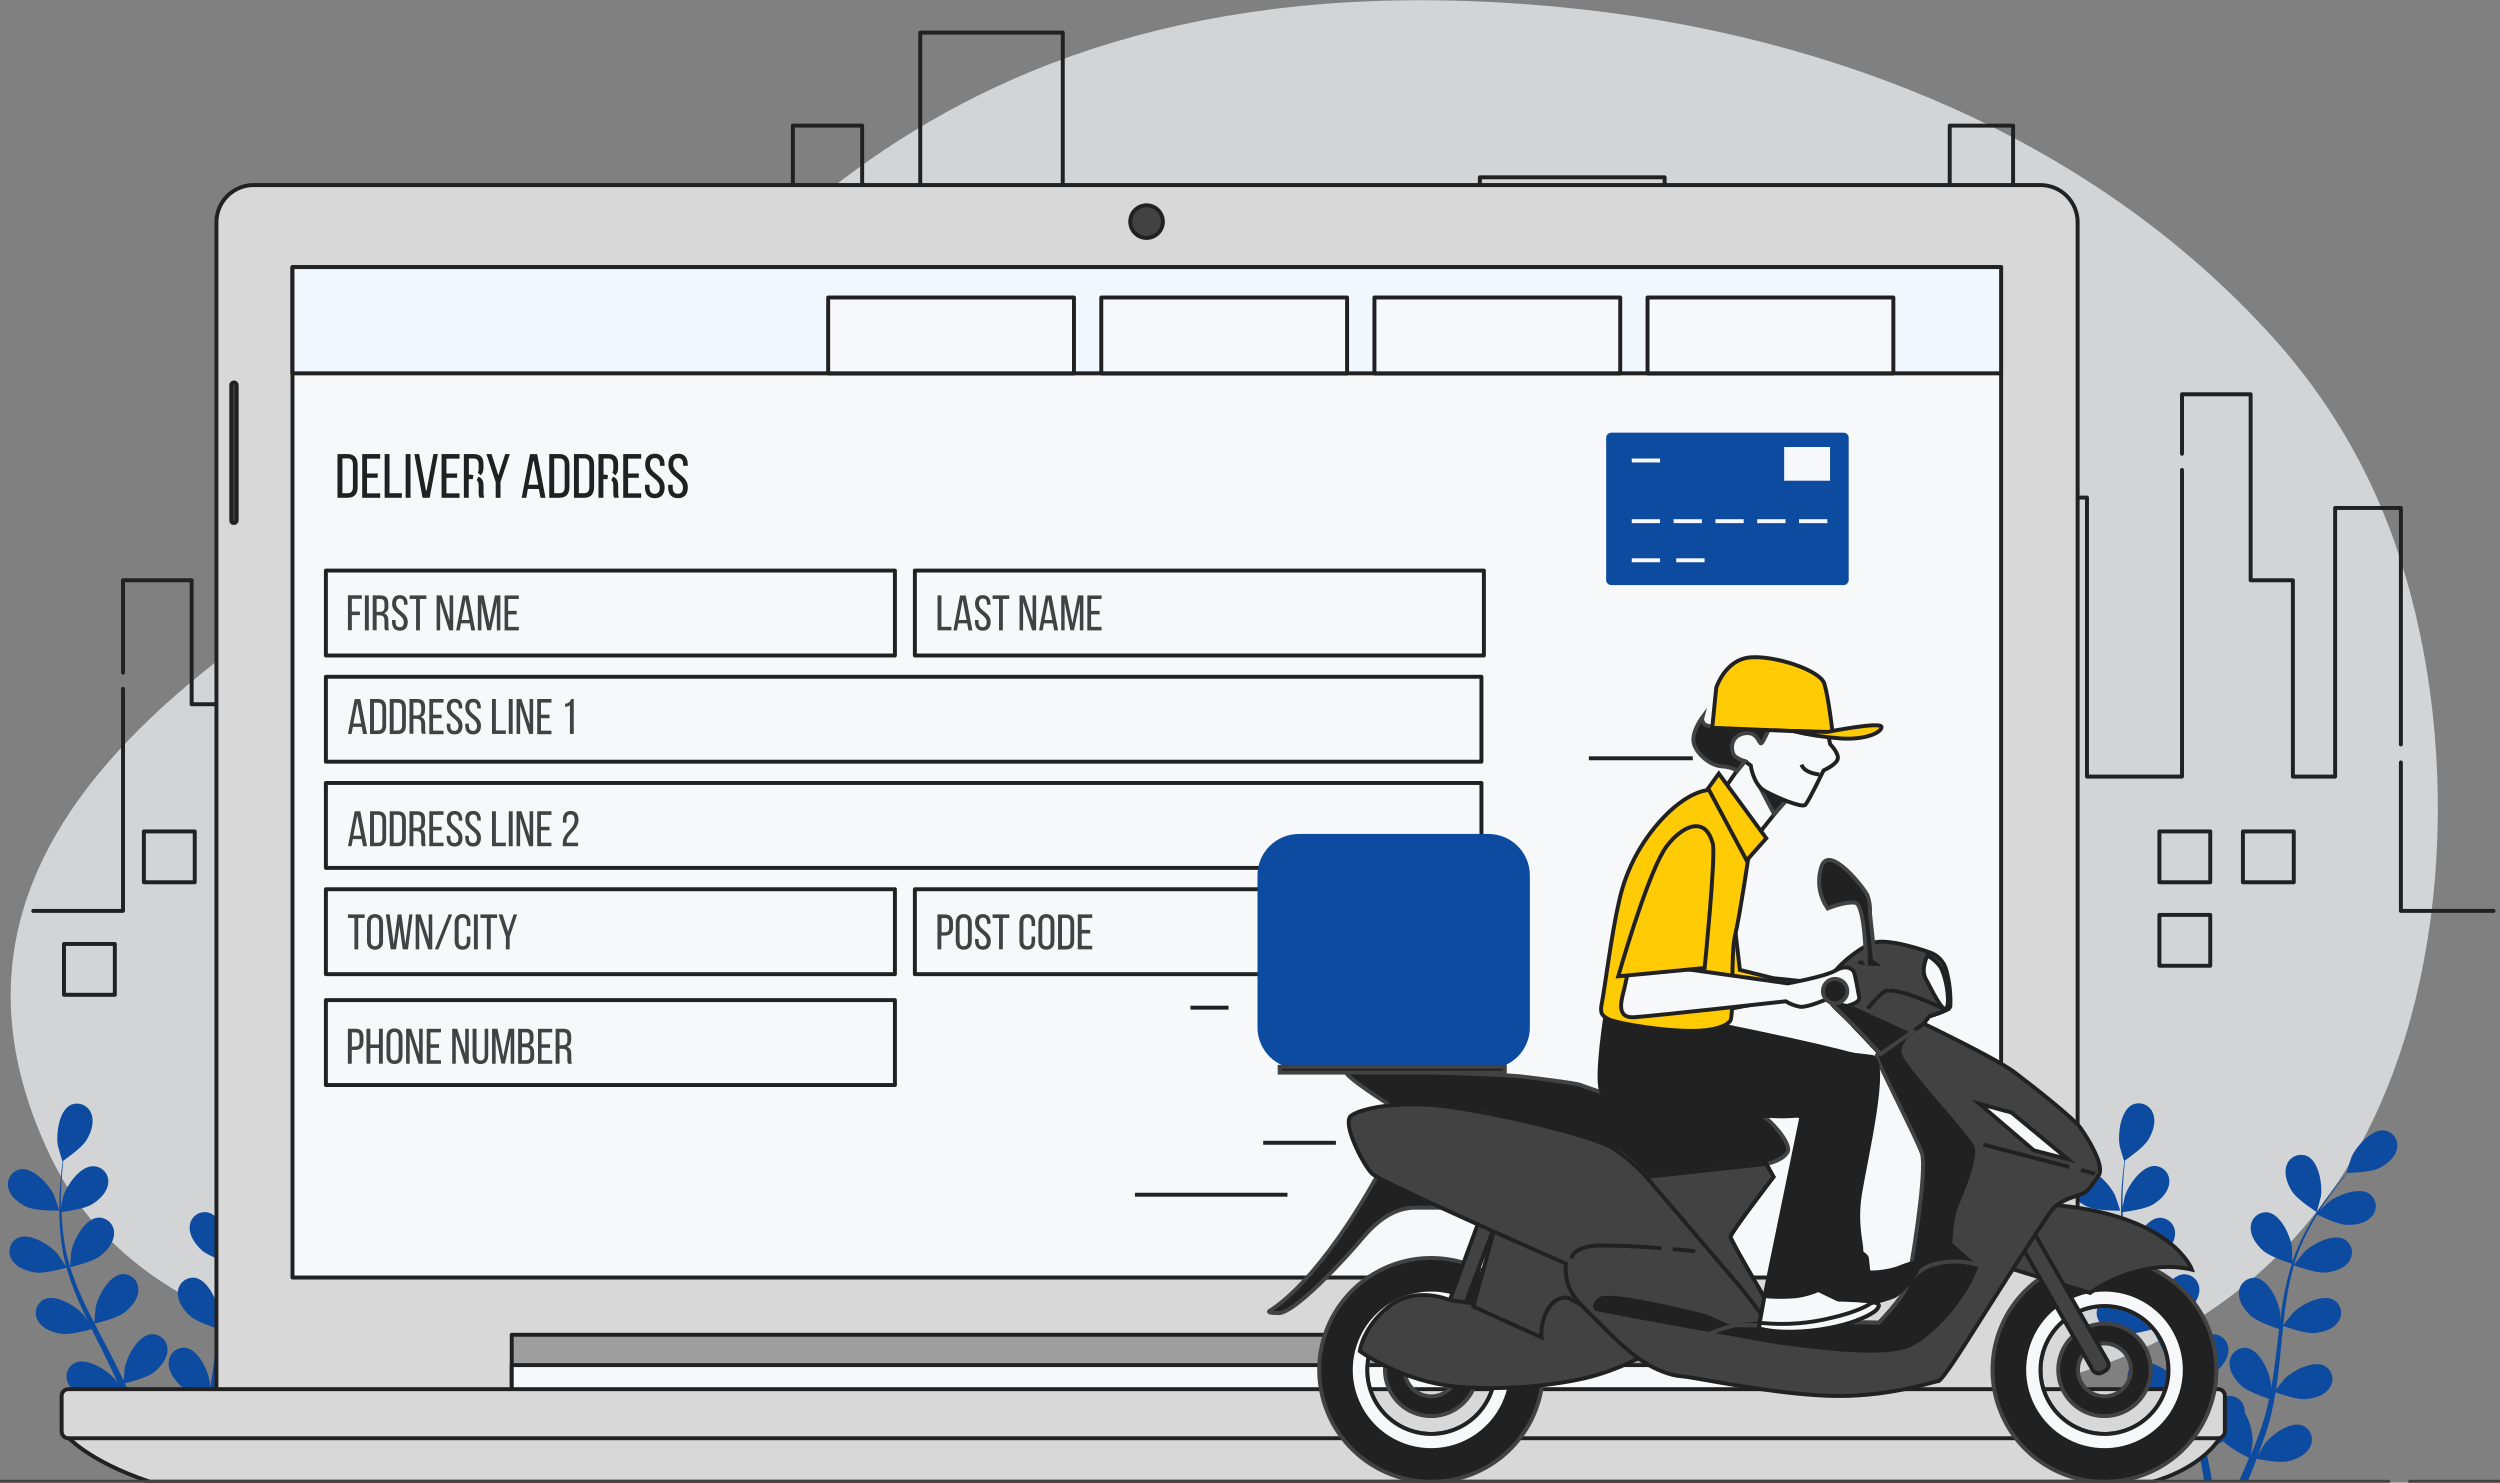 <svg width="634" height="376" viewBox="0 0 634 376" fill="none" xmlns="http://www.w3.org/2000/svg">
<rect x="0" y="0" width="634" height="376" fill="#808080" stroke="none"/>
<g clip-path="url(#clip0_6_2252)">
<path opacity="0.7" d="M608.748 141.951C602.508 122.214 592.318 103.951 578.798 88.274C532.542 35.265 464.452 8.413 395.668 1.803C222.513 -14.77 176.6 91.584 144.765 111.15C82.618 149.363 -32.079 200.173 12.915 293.514C37.742 344.991 110.666 349.572 159.916 349.887C303.59 350.789 322.925 329.627 399.366 347.119C475.807 364.612 553.257 359.959 593.263 299.213C621.744 255.969 624.35 190.191 608.748 141.951Z" fill="#F6F8FA"/>
<path d="M608.866 193.347V231.01H632.359" stroke="#212121" stroke-linecap="round" stroke-linejoin="round"/>
<path d="M553.357 115.081V99.987H570.762V147.154H581.476V196.945H592.19V128.814H608.866V188.793" stroke="#212121" stroke-linecap="round" stroke-linejoin="round"/>
<path d="M31.195 170.598V147.154H48.601V178.595H66.006V123.566H106.175V173.357H142.321V107.85H171.775V170.742H201.067V31.856H218.644V89.501H233.372V8.268H269.518V178.595H317.722V65.922H348.511V131.429H375.287V44.958H422.147V139.291H446.253V84.262H464.994V120.951H483.734V76.399H494.448V31.856H510.519V158.389H525.201V126.19H529.259V196.945H553.357V119.175" stroke="#212121" stroke-linecap="round" stroke-linejoin="round"/>
<path d="M8.432 231.01H31.195V174.691" stroke="#212121" stroke-linecap="round" stroke-linejoin="round"/>
<path d="M560.517 210.849H547.621V223.743H560.517V210.849Z" stroke="#212121" stroke-linecap="round" stroke-linejoin="round"/>
<path d="M581.702 210.849H568.805V223.743H581.702V210.849Z" stroke="#212121" stroke-linecap="round" stroke-linejoin="round"/>
<path d="M49.385 210.849H36.489V223.743H49.385V210.849Z" stroke="#212121" stroke-linecap="round" stroke-linejoin="round"/>
<path d="M29.121 239.387H16.224V252.281H29.121V239.387Z" stroke="#212121" stroke-linecap="round" stroke-linejoin="round"/>
<path d="M560.517 232.02H547.621V244.914H560.517V232.02Z" stroke="#212121" stroke-linecap="round" stroke-linejoin="round"/>
<path d="M529.575 306.12C531.92 307.148 537.646 307.022 537.692 307.022C537.737 307.022 536.456 303.271 536.348 303.045C535.094 300.421 531.117 296.075 527.879 296.517C527.345 296.604 526.834 296.802 526.381 297.1C525.928 297.397 525.543 297.786 525.25 298.242C524.958 298.698 524.764 299.21 524.683 299.746C524.601 300.281 524.633 300.828 524.777 301.35C525.282 303.586 527.582 305.245 529.575 306.12Z" fill="#0D4BA0"/>
<path d="M531.55 322.711C533.985 323.071 539.098 321.584 539.504 321.466C540.343 324.392 541.379 327.257 542.607 330.041C543.31 331.673 544.068 333.287 544.843 334.901C544.383 334.216 543.941 333.612 543.887 333.531C541.984 331.331 537.006 328.193 533.967 329.464C533.473 329.689 533.032 330.016 532.672 330.423C532.313 330.83 532.044 331.309 531.882 331.827C531.72 332.345 531.67 332.892 531.734 333.431C531.798 333.97 531.975 334.49 532.253 334.956C533.363 336.975 536.014 337.976 538.169 338.283C540.325 338.589 544.744 337.426 545.898 337.102C546.205 337.715 546.503 338.337 546.8 338.95C548.288 341.899 549.776 344.829 551.147 347.759C551.634 348.787 552.049 349.815 552.518 350.852C552.103 350.239 551.742 349.734 551.688 349.662C549.776 347.462 544.798 344.324 541.768 345.595C541.275 345.822 540.835 346.149 540.476 346.556C540.118 346.963 539.849 347.441 539.687 347.959C539.526 348.477 539.475 349.023 539.538 349.562C539.601 350.101 539.777 350.62 540.054 351.087C541.164 353.106 543.824 354.098 545.97 354.414C548.117 354.729 552.121 353.674 553.492 353.287C553.916 354.36 554.34 355.433 554.7 356.488C554.935 357.209 555.205 357.894 555.395 358.634C555.584 359.373 555.801 360.094 555.999 360.807C556.333 362.204 556.684 363.638 556.982 365.009C557.189 365.955 557.37 366.866 557.559 367.786C557.09 366.749 556.125 364.756 556.026 364.594C554.475 362.123 550.029 358.282 546.863 359.075C546.343 359.226 545.859 359.483 545.444 359.832C545.029 360.18 544.692 360.612 544.454 361.099C544.216 361.585 544.083 362.117 544.063 362.658C544.043 363.2 544.137 363.739 544.338 364.242C545.132 366.406 547.612 367.795 549.686 368.435C551.986 369.129 557.054 368.489 557.695 368.435C557.992 369.95 558.272 371.428 558.515 372.826C558.705 373.863 558.867 374.855 559.02 375.811H561.049C560.86 374.747 560.653 373.638 560.418 372.474C560.12 370.933 559.76 369.292 559.381 367.605C560.912 367.004 562.403 366.305 563.845 365.513C565.523 367.317 569.797 369.436 570.356 369.706C569.77 371.14 569.193 372.529 568.625 373.827L567.723 375.811H569.969C570.14 375.405 570.311 374.999 570.483 374.575C571.078 373.124 571.691 371.564 572.286 369.95C572.9 370.076 577.923 371.104 580.268 370.572C582.387 370.094 584.957 368.895 585.913 366.794C586.153 366.307 586.287 365.776 586.308 365.234C586.328 364.692 586.235 364.152 586.033 363.649C585.832 363.146 585.527 362.69 585.138 362.313C584.749 361.935 584.285 361.643 583.776 361.456C580.683 360.419 575.957 363.927 574.234 366.271C574.126 366.415 573.188 368.074 572.611 369.075C572.855 368.408 573.107 367.777 573.351 367.091C573.847 365.748 574.252 364.386 574.794 362.926C575.001 362.213 575.217 361.501 575.434 360.771C575.65 360.04 575.822 359.265 576.02 358.507C576.435 356.704 576.778 354.901 577.084 353.097C578.257 353.53 582.495 354.991 584.651 354.838C586.806 354.684 589.548 353.891 590.81 351.961C591.121 351.517 591.334 351.012 591.437 350.48C591.54 349.948 591.53 349.401 591.407 348.873C591.285 348.345 591.053 347.848 590.726 347.416C590.4 346.983 589.986 346.624 589.512 346.362C586.608 344.865 581.395 347.624 579.339 349.68C579.213 349.806 577.896 351.483 577.192 352.385C577.364 351.276 577.544 350.185 577.679 349.058C578.085 345.821 578.383 342.539 578.708 339.257C578.807 338.256 578.915 337.255 579.023 336.254C579.438 336.407 584.434 338.256 586.851 338.057C589.016 337.913 591.748 337.156 593.002 335.181C593.314 334.737 593.528 334.233 593.632 333.7C593.736 333.168 593.726 332.62 593.603 332.091C593.481 331.563 593.248 331.066 592.921 330.634C592.593 330.202 592.179 329.843 591.703 329.582C588.799 328.085 583.587 330.844 581.539 332.9C581.377 333.053 579.492 335.415 579.041 336.047C579.267 333.838 579.519 331.646 579.862 329.491C580.3 326.581 580.927 323.701 581.738 320.871C581.936 320.943 587.149 322.9 589.611 322.72C591.784 322.576 594.508 321.773 595.771 319.843C596.081 319.399 596.294 318.895 596.397 318.363C596.5 317.83 596.49 317.283 596.368 316.755C596.245 316.227 596.013 315.731 595.687 315.298C595.36 314.866 594.946 314.506 594.472 314.244C591.568 312.747 586.355 315.506 584.299 317.562C584.137 317.725 582.108 320.267 581.774 320.754C581.774 320.592 581.855 320.421 581.9 320.258C582.797 317.443 583.941 314.712 585.318 312.098C586.058 310.646 586.851 309.303 587.645 308.004C588.547 308.473 592.831 310.538 595.103 310.628C597.376 310.718 600.072 310.223 601.533 308.437C601.892 308.031 602.162 307.553 602.324 307.036C602.486 306.519 602.537 305.973 602.474 305.434C602.411 304.896 602.235 304.377 601.958 303.911C601.681 303.445 601.309 303.042 600.866 302.73C598.16 300.926 592.668 303.099 590.396 304.912C590.269 305.011 589.115 306.156 588.294 307.004C588.664 306.426 589.034 305.822 589.394 305.272C590.765 303.216 592.145 301.422 593.372 299.862C594.084 298.961 594.742 298.176 595.365 297.437C596.51 297.437 601.128 297.274 603.148 296.328C605.168 295.381 607.368 293.677 607.846 291.423C607.977 290.897 607.995 290.349 607.899 289.815C607.804 289.282 607.597 288.775 607.292 288.326C606.988 287.878 606.592 287.499 606.131 287.214C605.671 286.928 605.155 286.743 604.618 286.671C601.371 286.319 597.52 290.764 596.33 293.424C596.23 293.659 595.04 297.437 595.094 297.437H595.22C594.607 298.14 593.958 298.888 593.263 299.727C591.992 301.287 590.558 303.063 589.16 305.092C587.611 307.268 586.189 309.532 584.903 311.873C583.458 314.488 582.251 317.228 581.296 320.06C581.296 320.06 581.296 320.132 581.296 320.159C581.296 319.203 581.296 316.552 581.251 316.327C580.872 313.442 578.446 308.077 575.244 307.481C574.71 307.396 574.164 307.424 573.642 307.563C573.12 307.703 572.632 307.951 572.212 308.291C571.792 308.631 571.448 309.056 571.203 309.538C570.958 310.02 570.817 310.548 570.789 311.088C570.6 313.378 572.259 315.678 573.883 317.129C575.686 318.761 580.8 320.348 581.206 320.475C580.291 323.377 579.574 326.339 579.059 329.338C578.744 331.087 578.482 332.855 578.248 334.631C578.248 333.801 578.248 333.062 578.248 332.963C577.878 330.068 575.452 324.704 572.241 324.108C571.708 324.026 571.163 324.056 570.641 324.196C570.12 324.337 569.634 324.585 569.214 324.925C568.795 325.264 568.451 325.688 568.205 326.169C567.959 326.649 567.816 327.176 567.786 327.715C567.597 330.014 569.265 332.314 570.889 333.765C572.512 335.217 576.841 336.669 577.986 337.038C577.905 337.715 577.815 338.4 577.734 339.076C577.337 342.358 576.958 345.622 576.498 348.823C576.327 349.95 576.128 351.051 575.93 352.151C575.93 351.42 575.93 350.798 575.885 350.708C575.515 347.823 573.089 342.458 569.878 341.862C569.345 341.778 568.799 341.807 568.277 341.947C567.755 342.087 567.269 342.335 566.849 342.675C566.429 343.015 566.085 343.44 565.839 343.921C565.594 344.402 565.452 344.93 565.423 345.469C565.234 347.759 566.902 350.059 568.526 351.51C570.149 352.962 574.063 354.279 575.416 354.72C575.181 355.838 574.947 356.966 574.667 358.048C574.451 358.778 574.307 359.499 574.054 360.23C573.802 360.96 573.594 361.663 573.36 362.367C572.873 363.719 572.377 365.072 571.863 366.415C571.511 367.317 571.168 368.219 570.816 369.048C570.988 367.93 571.294 365.73 571.294 365.55C571.26 362.983 570.567 360.468 569.283 358.246C569.292 357.962 569.274 357.679 569.229 357.398C569.161 356.86 568.981 356.342 568.7 355.878C568.419 355.414 568.043 355.014 567.598 354.704C567.152 354.395 566.646 354.183 566.113 354.081C565.58 353.98 565.032 353.992 564.503 354.116C561.356 354.955 559.354 360.491 559.201 363.404C559.201 363.575 559.309 365.45 559.399 366.632C559.237 365.946 559.092 365.279 558.921 364.576C558.587 363.178 558.218 361.799 557.821 360.311C557.613 359.598 557.388 358.877 557.171 358.147C556.955 357.416 556.666 356.686 556.405 355.947C555.783 354.242 555.07 352.538 554.313 350.843C555.53 350.555 559.85 349.455 561.59 348.138C563.331 346.822 565.144 344.649 565.135 342.34C565.148 341.799 565.047 341.26 564.839 340.76C564.63 340.26 564.319 339.809 563.926 339.437C563.532 339.065 563.065 338.779 562.554 338.599C562.043 338.419 561.499 338.348 560.959 338.391C557.713 338.743 554.899 343.909 554.313 346.768C554.313 346.939 554.078 349.04 553.997 350.194C553.537 349.175 553.095 348.156 552.572 347.146C551.12 344.225 549.56 341.312 548.063 338.409L546.665 335.704C547.107 335.605 552.265 334.406 554.213 332.909C555.936 331.583 557.767 329.419 557.758 327.12C557.772 326.578 557.672 326.038 557.464 325.537C557.257 325.036 556.946 324.584 556.552 324.211C556.158 323.837 555.69 323.551 555.179 323.37C554.667 323.189 554.123 323.118 553.582 323.162C550.335 323.513 547.522 328.68 546.935 331.538C546.935 331.755 546.611 334.766 546.584 335.542C545.565 333.567 544.564 331.601 543.653 329.618C542.415 326.948 541.351 324.201 540.469 321.394C540.668 321.349 546.07 320.123 548.054 318.59C549.785 317.274 551.616 315.101 551.598 312.801C551.614 312.259 551.515 311.719 551.308 311.217C551.1 310.715 550.79 310.262 550.395 309.889C550.001 309.515 549.533 309.229 549.021 309.049C548.508 308.868 547.964 308.798 547.422 308.843C544.185 309.195 541.362 314.361 540.776 317.22C540.776 317.445 540.442 320.691 540.424 321.277C540.424 321.115 540.307 320.952 540.262 320.79C539.452 317.951 538.9 315.045 538.611 312.107C538.422 310.484 538.341 308.924 538.296 307.4C539.324 307.283 544.013 306.652 545.961 305.48C547.909 304.308 549.884 302.396 550.119 300.07C550.193 299.532 550.152 298.985 550.001 298.465C549.849 297.944 549.59 297.461 549.24 297.047C548.889 296.632 548.456 296.297 547.967 296.061C547.478 295.825 546.946 295.695 546.403 295.678C543.139 295.678 539.775 300.502 538.873 303.28C538.873 303.424 538.503 305.011 538.278 306.174C538.278 305.489 538.278 304.776 538.278 304.127C538.278 301.657 538.44 299.393 538.593 297.392C538.693 296.256 538.801 295.237 538.918 294.272C539.865 293.623 543.635 290.963 544.798 289.06C545.961 287.158 546.854 284.552 546.016 282.37C545.833 281.859 545.545 281.393 545.17 281.001C544.796 280.609 544.343 280.3 543.841 280.094C543.339 279.888 542.8 279.79 542.258 279.806C541.716 279.823 541.183 279.952 540.695 280.188C537.8 281.684 537.033 287.527 537.511 290.395C537.511 290.647 538.647 294.452 538.702 294.425L538.756 294.38C538.629 295.282 538.503 296.292 538.386 297.374C538.187 299.375 537.98 301.639 537.926 304.118C537.835 306.786 537.899 309.456 538.115 312.116C538.345 315.097 538.84 318.051 539.594 320.943C539.594 320.943 539.594 321.016 539.594 321.052C539.08 320.24 537.565 318.04 537.43 317.878C535.527 315.678 530.549 312.54 527.51 313.811C527.016 314.037 526.576 314.365 526.218 314.772C525.86 315.179 525.591 315.657 525.429 316.175C525.268 316.693 525.217 317.239 525.28 317.778C525.343 318.317 525.519 318.836 525.796 319.302C526.743 321.403 529.385 322.395 531.55 322.711Z" fill="#0D4BA0"/>
<path d="M587.528 307.382C587.528 307.382 588.565 303.577 588.601 303.325C589.007 300.439 588.087 294.623 585.147 293.208C584.652 292.985 584.116 292.869 583.574 292.867C583.031 292.865 582.494 292.977 581.998 293.197C581.502 293.416 581.058 293.738 580.694 294.141C580.331 294.543 580.057 295.018 579.889 295.534C579.104 297.698 580.096 300.358 581.287 302.18C582.676 304.326 587.519 307.382 587.528 307.382Z" fill="#0D4BA0"/>
<path d="M6.926 306.12C9.271 307.148 15.043 307.022 15.043 307.022C15.043 307.022 13.807 303.271 13.699 303.045C12.445 300.421 8.468 296.075 5.231 296.517C4.696 296.604 4.186 296.802 3.733 297.099C3.28 297.397 2.896 297.786 2.604 298.242C2.312 298.698 2.119 299.211 2.039 299.746C1.959 300.282 1.992 300.828 2.137 301.35C2.633 303.586 4.933 305.245 6.926 306.12Z" fill="#0D4BA0"/>
<path d="M8.91 322.711C11.336 323.071 16.45 321.584 16.856 321.466C17.699 324.381 18.736 327.237 19.958 330.014C20.661 331.646 21.419 333.26 22.203 334.874C21.735 334.189 21.302 333.585 21.248 333.504C19.336 331.304 14.357 328.166 11.327 329.437C10.834 329.663 10.394 329.991 10.036 330.398C9.677 330.805 9.408 331.283 9.247 331.801C9.085 332.319 9.034 332.865 9.098 333.404C9.161 333.943 9.337 334.462 9.614 334.929C10.723 336.948 13.383 337.949 15.53 338.256C17.676 338.562 22.104 337.399 23.259 337.075C23.565 337.688 23.863 338.31 24.161 338.923C25.64 341.871 27.128 344.802 28.498 347.732C28.985 348.76 29.4 349.788 29.869 350.825C29.454 350.212 29.103 349.707 29.04 349.635C27.128 347.435 22.149 344.297 19.119 345.568C18.626 345.795 18.186 346.122 17.828 346.529C17.469 346.936 17.201 347.414 17.039 347.932C16.877 348.45 16.826 348.996 16.89 349.535C16.953 350.074 17.129 350.593 17.406 351.06C18.515 353.079 21.175 354.071 23.331 354.387C25.486 354.702 29.473 353.647 30.843 353.26C31.267 354.333 31.691 355.406 32.052 356.461C32.286 357.182 32.557 357.867 32.746 358.607C32.936 359.346 33.152 360.067 33.35 360.78C33.684 362.177 34.045 363.611 34.333 364.981C34.541 365.928 34.73 366.839 34.911 367.759C34.442 366.722 33.477 364.729 33.377 364.567C31.826 362.096 27.38 358.255 24.215 359.048C23.692 359.205 23.209 359.47 22.797 359.827C22.384 360.183 22.052 360.622 21.821 361.116C21.59 361.61 21.467 362.147 21.458 362.692C21.449 363.237 21.556 363.777 21.771 364.278C22.555 366.442 25.035 367.831 27.119 368.471C29.409 369.165 34.478 368.525 35.118 368.471C35.416 369.986 35.704 371.465 35.948 372.862C36.128 373.899 36.29 374.891 36.444 375.847H38.482C38.283 374.783 38.076 373.674 37.842 372.511C37.544 370.969 37.192 369.328 36.813 367.641C38.34 367.037 39.828 366.339 41.269 365.55C42.946 367.353 47.221 369.472 47.78 369.742C47.194 371.176 46.617 372.565 46.048 373.863C45.751 374.548 45.453 375.197 45.147 375.847H47.293C47.464 375.441 47.636 375.035 47.807 374.611C48.411 373.16 49.016 371.6 49.611 369.986C50.224 370.112 55.247 371.14 57.592 370.608C59.712 370.13 62.282 368.931 63.238 366.83C63.478 366.344 63.614 365.812 63.635 365.27C63.657 364.728 63.563 364.187 63.362 363.684C63.16 363.18 62.855 362.724 62.465 362.347C62.075 361.969 61.61 361.678 61.1 361.492C58.007 360.455 53.29 363.963 51.559 366.307C51.45 366.451 50.513 368.11 49.935 369.111C50.188 368.444 50.431 367.813 50.675 367.127C51.171 365.784 51.577 364.422 52.118 362.962C52.325 362.249 52.542 361.537 52.758 360.807C52.975 360.076 53.146 359.301 53.344 358.544C53.768 356.74 54.102 354.937 54.409 353.133C55.59 353.566 59.82 355.027 61.975 354.874C64.13 354.72 66.872 353.927 68.135 351.997C68.447 351.553 68.661 351.049 68.765 350.517C68.868 349.984 68.859 349.436 68.736 348.908C68.614 348.379 68.381 347.883 68.054 347.45C67.726 347.018 67.311 346.659 66.836 346.398C63.932 344.901 58.719 347.66 56.663 349.716C56.537 349.842 55.22 351.519 54.517 352.421C54.688 351.312 54.868 350.221 55.004 349.094C55.41 345.857 55.716 342.575 56.032 339.293C56.131 338.292 56.239 337.291 56.348 336.29C56.762 336.443 61.759 338.292 64.176 338.093C66.349 337.949 69.073 337.192 70.326 335.217C70.638 334.773 70.853 334.269 70.956 333.736C71.06 333.204 71.05 332.656 70.928 332.127C70.805 331.599 70.573 331.102 70.245 330.67C69.918 330.238 69.503 329.879 69.028 329.618C66.133 328.121 60.911 330.88 58.864 332.936C58.71 333.089 56.816 335.452 56.366 336.083C56.6 333.874 56.853 331.682 57.186 329.527C57.628 326.616 58.257 323.737 59.071 320.907C59.261 320.98 64.437 322.936 66.944 322.756C69.109 322.612 71.841 321.809 73.095 319.88C73.405 319.435 73.619 318.931 73.722 318.399C73.825 317.867 73.814 317.319 73.692 316.791C73.57 316.263 73.337 315.767 73.011 315.334C72.684 314.902 72.27 314.542 71.796 314.28C68.892 312.783 63.68 315.542 61.632 317.598C61.47 317.761 59.432 320.303 59.098 320.79C59.143 320.628 59.179 320.457 59.224 320.294C60.122 317.479 61.265 314.748 62.642 312.134C63.382 310.682 64.176 309.339 64.978 308.04C65.88 308.509 70.164 310.574 72.427 310.664C74.691 310.755 77.397 310.259 78.867 308.473C79.224 308.066 79.491 307.588 79.652 307.07C79.813 306.553 79.863 306.007 79.799 305.469C79.735 304.931 79.559 304.412 79.282 303.947C79.005 303.481 78.633 303.078 78.19 302.766C75.485 300.962 69.993 303.135 67.72 304.948C67.594 305.047 66.448 306.192 65.619 307.04C65.988 306.463 66.358 305.858 66.728 305.308C68.09 303.253 69.433 301.458 70.696 299.898C71.408 298.997 72.067 298.212 72.689 297.473C73.834 297.473 78.452 297.31 80.472 296.364C82.492 295.417 84.693 293.713 85.171 291.459C85.301 290.933 85.319 290.385 85.224 289.852C85.128 289.318 84.921 288.811 84.617 288.362C84.312 287.914 83.917 287.535 83.456 287.25C82.995 286.965 82.479 286.78 81.942 286.707C78.695 286.355 74.844 290.8 73.654 293.46C73.555 293.695 72.364 297.473 72.427 297.473H72.491C71.877 298.176 71.228 298.925 70.534 299.763C69.262 301.323 67.828 303.099 66.43 305.128C64.905 307.281 63.502 309.518 62.228 311.828C60.782 314.443 59.575 317.183 58.62 320.015V320.114C58.62 319.158 58.62 316.507 58.566 316.282C58.187 313.396 55.77 308.031 52.56 307.436C52.026 307.351 51.48 307.379 50.957 307.518C50.435 307.658 49.948 307.906 49.527 308.246C49.107 308.586 48.763 309.011 48.518 309.493C48.273 309.975 48.132 310.503 48.105 311.043C47.915 313.333 49.584 315.633 51.207 317.084C53.011 318.716 58.115 320.303 58.521 320.43C57.61 323.333 56.893 326.294 56.375 329.293C56.059 331.042 55.806 332.81 55.563 334.586C55.563 333.756 55.563 333.017 55.563 332.918C55.184 330.023 52.758 324.658 49.548 324.063C49.014 323.981 48.469 324.011 47.948 324.151C47.426 324.292 46.94 324.54 46.521 324.88C46.101 325.219 45.757 325.643 45.511 326.124C45.265 326.604 45.123 327.131 45.093 327.67C44.912 329.969 46.572 332.269 48.195 333.72C49.818 335.172 54.147 336.624 55.292 336.993C55.211 337.67 55.121 338.355 55.04 339.031C54.643 342.313 54.273 345.577 53.804 348.778C53.642 349.905 53.435 351.005 53.236 352.106C53.236 351.375 53.236 350.753 53.236 350.663C52.857 347.777 50.431 342.412 47.23 341.817C46.696 341.732 46.15 341.76 45.627 341.899C45.105 342.039 44.618 342.287 44.197 342.627C43.777 342.967 43.433 343.392 43.188 343.874C42.943 344.356 42.802 344.884 42.775 345.424C42.585 347.714 44.245 350.014 45.868 351.465C47.491 352.917 51.405 354.233 52.767 354.675C52.524 355.793 52.289 356.92 52.01 358.003C51.802 358.733 51.649 359.454 51.396 360.185C51.144 360.915 50.937 361.618 50.702 362.322C50.215 363.674 49.719 365.027 49.205 366.37C48.862 367.272 48.511 368.173 48.159 369.003C48.339 367.885 48.637 365.685 48.637 365.504C48.602 362.938 47.91 360.423 46.626 358.201C46.634 357.917 46.616 357.633 46.572 357.353C46.505 356.815 46.326 356.297 46.046 355.833C45.766 355.369 45.391 354.969 44.946 354.66C44.501 354.35 43.996 354.138 43.463 354.036C42.931 353.935 42.383 353.947 41.855 354.071C38.698 354.91 36.696 360.446 36.552 363.358C36.552 363.53 36.651 365.405 36.741 366.586C36.579 365.901 36.435 365.234 36.263 364.531C35.93 363.133 35.56 361.753 35.172 360.266C34.956 359.553 34.739 358.832 34.514 358.102C34.288 357.371 34.009 356.641 33.756 355.902C33.134 354.197 32.413 352.493 31.655 350.798C32.881 350.51 37.201 349.409 38.933 348.093C40.664 346.777 42.495 344.604 42.477 342.295C42.49 341.754 42.389 341.215 42.181 340.715C41.973 340.215 41.662 339.764 41.268 339.392C40.874 339.019 40.407 338.734 39.896 338.554C39.385 338.374 38.842 338.303 38.302 338.346C35.055 338.698 32.241 343.864 31.655 346.722C31.655 346.894 31.421 348.995 31.339 350.149C30.879 349.13 30.437 348.111 29.914 347.101C28.462 344.18 26.911 341.267 25.405 338.364C24.927 337.462 24.503 336.561 24.007 335.659C24.44 335.56 29.599 334.36 31.547 332.864C33.269 331.538 35.154 329.374 35.091 327.075C35.105 326.533 35.005 325.993 34.798 325.492C34.59 324.991 34.279 324.539 33.885 324.165C33.492 323.792 33.024 323.506 32.512 323.325C32 323.144 31.456 323.073 30.915 323.117C27.669 323.468 24.855 328.635 24.269 331.493C24.224 331.71 23.953 334.721 23.917 335.497C22.898 333.522 21.897 331.556 20.986 329.573C19.748 326.903 18.685 324.156 17.802 321.349C18.01 321.304 23.403 320.078 25.387 318.545C27.119 317.229 28.949 315.056 28.931 312.756C28.947 312.214 28.848 311.675 28.642 311.174C28.435 310.673 28.125 310.221 27.732 309.847C27.339 309.474 26.871 309.187 26.36 309.006C25.849 308.826 25.305 308.755 24.765 308.798C21.518 309.15 18.704 314.316 18.109 317.174C18.064 317.4 17.776 320.646 17.767 321.232C17.712 321.07 17.64 320.907 17.595 320.745C16.79 317.905 16.238 314.999 15.945 312.062C15.764 310.439 15.674 308.879 15.629 307.355C16.657 307.238 21.356 306.607 23.295 305.435C25.234 304.262 27.218 302.351 27.452 300.025C27.51 299.481 27.451 298.932 27.281 298.413C27.111 297.894 26.832 297.417 26.464 297.013C26.096 296.609 25.647 296.288 25.145 296.07C24.644 295.853 24.103 295.744 23.556 295.751C20.301 295.751 16.928 300.575 16.035 303.352C15.981 303.496 15.656 305.083 15.431 306.246C15.431 305.561 15.431 304.849 15.431 304.199C15.431 301.729 15.584 299.466 15.746 297.464C15.836 296.328 15.954 295.309 16.062 294.344C16.964 293.695 20.788 291.035 21.942 289.132C23.096 287.23 24.007 284.624 23.16 282.442C22.977 281.931 22.689 281.465 22.314 281.073C21.94 280.681 21.487 280.372 20.985 280.166C20.483 279.961 19.944 279.863 19.402 279.879C18.86 279.895 18.327 280.025 17.839 280.26C14.944 281.757 14.177 287.599 14.655 290.467C14.7 290.719 15.791 294.524 15.845 294.497L15.9 294.452C15.773 295.354 15.647 296.364 15.53 297.446C15.332 299.447 15.124 301.711 15.07 304.19C14.979 306.858 15.043 309.528 15.259 312.188C15.484 315.162 15.973 318.11 16.72 320.998V321.106C16.206 320.294 14.7 318.094 14.565 317.932C12.653 315.732 7.675 312.594 4.645 313.865C4.151 314.091 3.711 314.419 3.353 314.826C2.994 315.233 2.726 315.711 2.564 316.229C2.403 316.747 2.352 317.293 2.415 317.832C2.478 318.371 2.654 318.89 2.931 319.357C4.094 321.403 6.755 322.395 8.91 322.711Z" fill="#0D4BA0"/>
<path d="M64.879 307.382C64.933 307.382 65.925 303.577 65.952 303.325C66.358 300.439 65.438 294.623 62.498 293.208C62.004 292.985 61.468 292.869 60.925 292.867C60.383 292.865 59.846 292.977 59.35 293.197C58.853 293.416 58.409 293.738 58.046 294.141C57.682 294.543 57.408 295.018 57.24 295.534C56.456 297.698 57.457 300.358 58.638 302.18C60.027 304.326 64.879 307.382 64.879 307.382Z" fill="#0D4BA0"/>
<path d="M64.32 46.932H517.454C519.956 46.932 522.355 47.926 524.124 49.695C525.894 51.464 526.887 53.862 526.887 56.364V353.242H54.887V56.364C54.887 53.862 55.88 51.464 57.65 49.695C59.419 47.926 61.818 46.932 64.32 46.932Z" fill="#D8D8D8" stroke="#212121" stroke-miterlimit="10"/>
<path d="M507.48 67.743H74.177V323.982H507.48V67.743Z" fill="#F6F8FA" stroke="#212121" stroke-linecap="round" stroke-linejoin="round"/>
<path d="M226.95 144.692H82.645V166.233H226.95V144.692Z" fill="#F6F8FA" stroke="#212121" stroke-linecap="round" stroke-linejoin="round"/>
<path d="M226.95 253.624H82.645V275.165H226.95V253.624Z" fill="#F6F8FA" stroke="#212121" stroke-linecap="round" stroke-linejoin="round"/>
<path d="M376.315 144.692H232.01V166.233H376.315V144.692Z" fill="#F6F8FA" stroke="#212121" stroke-linecap="round" stroke-linejoin="round"/>
<path d="M226.95 225.51H82.645V247.051H226.95V225.51Z" fill="#F6F8FA" stroke="#212121" stroke-linecap="round" stroke-linejoin="round"/>
<path d="M376.315 225.51H232.01V247.051H376.315V225.51Z" fill="#F6F8FA" stroke="#212121" stroke-linecap="round" stroke-linejoin="round"/>
<path d="M375.692 171.626H82.645V193.167H375.692V171.626Z" fill="#F6F8FA" stroke="#212121" stroke-linecap="round" stroke-linejoin="round"/>
<path d="M375.692 198.559H82.645V220.1H375.692V198.559Z" fill="#F6F8FA" stroke="#212121" stroke-linecap="round" stroke-linejoin="round"/>
<path d="M86.839 115.744H86.339V116.244V125.072V125.572H86.839H88.183C88.743 125.572 89.232 125.393 89.567 124.982C89.886 124.59 90 124.064 90 123.503V117.804C90 117.239 89.88 116.714 89.554 116.325C89.214 115.919 88.722 115.744 88.165 115.744H86.839ZM88.183 115.653C88.94 115.653 89.414 115.879 89.71 116.219C90.016 116.57 90.199 117.124 90.199 117.913V123.53C90.199 124.303 90.016 124.841 89.713 125.183C89.419 125.513 88.944 125.735 88.183 125.735H86.086V115.653H88.183Z" fill="#424242" stroke="#212121"/>
<path d="M93.087 120.595L95.285 120.565V120.668H93.08H92.58V121.168V125.108V125.608H93.08H95.908V125.735H92.353V115.653H95.908V115.817H93.08H92.58V116.317V120.095V120.601L93.087 120.595Z" fill="#424242" stroke="#212121"/>
<path d="M98.78 125.572H101.409V125.735H98.044V115.653H98.28V125.072V125.572H98.78Z" fill="#424242" stroke="#212121"/>
<path d="M103.61 115.653V125.735H103.374V115.653H103.61Z" fill="#424242" stroke="#212121"/>
<path d="M107.573 125.735L105.677 115.658L105.886 115.656L107.613 124.884H108.596L110.324 115.653H110.442L108.547 125.735H107.573Z" fill="#424242" stroke="#212121"/>
<path d="M113.225 120.595L115.424 120.565V120.668H113.218H112.718V121.168V125.108V125.608H113.218H116.037V125.735H112.483V115.653H116.037V115.817H113.218H112.718V116.317V120.095V120.601L113.225 120.595Z" fill="#424242" stroke="#212121"/>
<path d="M121.573 120.137C121.797 119.797 121.889 119.361 121.889 118.859V117.795C121.889 117.256 121.794 116.739 121.483 116.352C121.153 115.943 120.664 115.78 120.108 115.78H118.909H118.409V116.28V120.374V120.874H118.909H119.6L119.543 120.893L119.92 121.004C119.872 121.002 119.823 121.001 119.775 121.001H118.873H118.373V121.501V125.735H118.137V115.653H120.144C120.933 115.653 121.391 115.856 121.661 116.148C121.939 116.447 122.106 116.934 122.106 117.687V118.589C122.106 119.145 122.009 119.541 121.846 119.817C121.774 119.938 121.685 120.045 121.573 120.137ZM121.307 121.488C121.262 121.446 121.215 121.408 121.166 121.372C121.514 121.49 121.731 121.683 121.874 121.935C122.036 122.222 122.125 122.628 122.125 123.178V124.881C122.103 125.164 122.119 125.449 122.172 125.726H121.954C121.886 125.466 121.863 125.196 121.887 124.926L121.889 124.904V124.882V123.142C121.889 122.452 121.727 121.877 121.307 121.488Z" fill="#424242" stroke="#212121"/>
<path d="M126.209 122.259V122.178L126.184 122.102L124.056 115.653H124.288L125.9 120.715L126.374 122.204L126.852 120.717L128.481 115.653H128.588L126.452 122.101L126.426 122.178V122.259V125.735H126.209V122.259Z" fill="#424242" stroke="#212121"/>
<path d="M133.872 123.499L133.452 123.497L133.378 123.911L133.055 125.735H132.906L134.834 115.662H135.811L137.73 125.735H137.493L137.139 123.912L137.061 123.509L136.65 123.508L133.872 123.499ZM133.533 122.839L133.416 123.435H134.024H136.495H137.099L136.986 122.841L135.769 116.457L134.787 116.455L133.533 122.839Z" fill="#424242" stroke="#212121"/>
<path d="M140.544 115.744H140.044V116.244V125.072V125.572H140.544H141.888C142.448 125.572 142.937 125.393 143.272 124.982C143.591 124.59 143.705 124.064 143.705 123.503V117.804C143.705 117.241 143.588 116.717 143.265 116.326C142.927 115.919 142.436 115.744 141.879 115.744H140.544ZM141.888 115.653C142.645 115.653 143.12 115.879 143.415 116.219C143.721 116.57 143.904 117.124 143.904 117.913V123.53C143.904 124.303 143.722 124.841 143.418 125.183C143.124 125.513 142.649 125.735 141.888 125.735H139.791V115.653H141.888Z" fill="#424242" stroke="#212121"/>
<path d="M146.803 115.744H146.303V116.244V125.072V125.572H146.803H148.147C148.707 125.572 149.196 125.393 149.528 124.98C149.844 124.587 149.955 124.062 149.955 123.503V117.804C149.955 117.241 149.838 116.717 149.515 116.326C149.177 115.919 148.686 115.744 148.129 115.744H146.803ZM148.147 115.653C148.909 115.653 149.383 115.88 149.677 116.218C149.981 116.569 150.163 117.123 150.163 117.913V123.53C150.163 124.304 149.982 124.842 149.68 125.183C149.388 125.513 148.913 125.735 148.147 125.735H146.059V115.653H148.147Z" fill="#424242" stroke="#212121"/>
<path d="M155.717 120.137C155.941 119.797 156.033 119.361 156.033 118.859V117.795C156.033 117.256 155.938 116.739 155.627 116.352C155.297 115.943 154.808 115.78 154.252 115.78H153.053H152.553V116.28V120.374V120.874H153.053H153.744L153.687 120.893L154.064 121.004C154.016 121.002 153.967 121.001 153.919 121.001H153.017H152.517V121.501V125.735H152.281V115.653H154.288C155.077 115.653 155.535 115.856 155.805 116.148C156.083 116.447 156.25 116.934 156.25 117.687V118.589C156.25 119.145 156.153 119.541 155.99 119.817C155.918 119.938 155.829 120.045 155.717 120.137ZM155.451 121.488C155.406 121.446 155.359 121.408 155.31 121.372C155.658 121.49 155.875 121.683 156.018 121.935C156.18 122.222 156.269 122.628 156.269 123.178V124.881C156.247 125.164 156.263 125.449 156.316 125.726H156.098C156.03 125.466 156.007 125.196 156.031 124.926L156.033 124.904V124.882V123.142C156.033 122.452 155.871 121.877 155.451 121.488Z" fill="#424242" stroke="#212121"/>
<path d="M159.291 120.595L161.49 120.565V120.668H159.285H158.785V121.168V125.108V125.608H159.285H162.103V125.735H158.549V115.653H162.103V115.817H159.285H158.785V116.317V120.095V120.601L159.291 120.595Z" fill="#424242" stroke="#212121"/>
<path d="M167.544 116.13C167.825 116.459 168.005 116.953 168.034 117.62H167.863C167.847 117.122 167.738 116.653 167.463 116.292C167.143 115.871 166.663 115.681 166.103 115.681C165.543 115.681 165.063 115.871 164.74 116.286C164.436 116.678 164.331 117.197 164.331 117.741C164.331 119.163 165.35 119.981 166.191 120.656C166.255 120.707 166.317 120.757 166.378 120.806C167.304 121.558 168.056 122.262 168.056 123.575C168.056 124.341 167.87 124.901 167.56 125.263C167.26 125.612 166.787 125.843 166.058 125.843C165.328 125.843 164.858 125.612 164.561 125.264C164.253 124.902 164.068 124.342 164.068 123.575V123.444H164.223V123.638C164.223 124.196 164.337 124.722 164.648 125.117C164.976 125.532 165.46 125.725 166.021 125.725C166.583 125.725 167.067 125.532 167.395 125.117C167.706 124.722 167.82 124.196 167.82 123.638C167.82 122.231 166.808 121.414 165.972 120.74C165.908 120.688 165.845 120.637 165.783 120.587C164.862 119.834 164.114 119.127 164.114 117.822C164.114 117.039 164.297 116.479 164.599 116.122C164.89 115.779 165.35 115.554 166.067 115.554C166.781 115.554 167.247 115.782 167.544 116.13Z" fill="#424242" stroke="#212121"/>
<path d="M173.431 116.128C173.709 116.456 173.885 116.951 173.914 117.62H173.743C173.727 117.122 173.618 116.653 173.343 116.292C173.023 115.871 172.543 115.681 171.983 115.681C171.423 115.681 170.944 115.871 170.623 116.288C170.322 116.68 170.22 117.199 170.22 117.741C170.22 119.163 171.237 119.98 172.076 120.655C172.139 120.706 172.202 120.756 172.262 120.806C173.185 121.557 173.936 122.261 173.936 123.575C173.936 124.341 173.75 124.901 173.44 125.263C173.14 125.612 172.667 125.843 171.938 125.843C171.208 125.843 170.738 125.612 170.441 125.264C170.133 124.902 169.949 124.342 169.949 123.575V123.444H170.103V123.638C170.103 124.196 170.217 124.722 170.528 125.117C170.856 125.532 171.34 125.725 171.902 125.725C172.463 125.725 172.947 125.532 173.275 125.117C173.586 124.722 173.7 124.196 173.7 123.638C173.7 122.231 172.691 121.415 171.857 120.74C171.793 120.688 171.73 120.637 171.668 120.587C170.75 119.834 170.003 119.128 170.003 117.822C170.003 117.038 170.184 116.478 170.485 116.122C170.775 115.78 171.234 115.554 171.956 115.554C172.675 115.554 173.138 115.783 173.431 116.128Z" fill="#424242" stroke="#212121"/>
<path d="M91.267 155.089V155.99H89.229V159.823H88.237V150.959H91.763V151.861H89.229V155.089H91.267Z" fill="#424242"/>
<path d="M93.531 150.995V159.859H92.539V150.995H93.531Z" fill="#424242"/>
<path d="M96.498 150.995C97.887 150.995 98.473 151.707 98.473 153.024V153.745C98.528 154.127 98.448 154.516 98.247 154.845C98.046 155.174 97.737 155.423 97.373 155.549C98.184 155.792 98.482 156.45 98.482 157.397V158.777C98.455 159.141 98.517 159.506 98.662 159.841H97.661C97.521 159.498 97.466 159.127 97.499 158.759V157.37C97.499 156.369 97.03 156.054 96.209 156.054H95.515V159.841H94.523V150.977L96.498 150.995ZM96.245 155.17C97.03 155.17 97.499 154.917 97.499 153.962V153.114C97.499 152.312 97.21 151.897 96.471 151.897H95.515V155.17H96.245Z" fill="#424242"/>
<path d="M103.361 153.123V153.367H102.459V153.078C102.459 152.275 102.153 151.807 101.449 151.807C100.746 151.807 100.439 152.275 100.439 153.06C100.439 155.044 103.406 155.242 103.406 157.731C103.406 159.074 102.766 159.949 101.413 159.949C100.06 159.949 99.42 159.047 99.42 157.731V157.226H100.322V157.794C100.322 158.587 100.646 159.056 101.359 159.056C102.071 159.056 102.396 158.587 102.396 157.794C102.396 155.819 99.438 155.63 99.438 153.132C99.438 151.771 100.069 150.923 101.395 150.923C102.721 150.923 103.361 151.78 103.361 153.123Z" fill="#424242"/>
<path d="M105.516 159.859V151.897H103.884V150.995H108.132V151.897H106.49V159.859H105.516Z" fill="#424242"/>
<path d="M111.622 159.859H110.72V150.995H111.974L114.021 157.397V150.995H114.923V159.859H113.895L111.631 152.69L111.622 159.859Z" fill="#424242"/>
<path d="M116.925 158.073L116.582 159.877H115.68L117.376 151.013H118.81L120.505 159.877H119.513L119.17 158.073H116.925ZM117.051 157.226H119.044L118.043 152.113L117.051 157.226Z" fill="#424242"/>
<path d="M124.527 159.841H123.553L122.083 152.798V159.859H121.182V150.995H122.652L124.113 158.073L125.519 150.995H126.899V159.859H125.997V152.735L124.527 159.841Z" fill="#424242"/>
<path d="M131.03 154.917V155.819H128.865V158.966H131.571V159.868H127.963V151.004H131.571V151.906H128.865V154.926L131.03 154.917Z" fill="#424242"/>
<path d="M237.764 159.859V150.995H238.747V158.957H241.281V159.859H237.764Z" fill="#424242"/>
<path d="M243.021 158.073L242.679 159.877H241.777L243.472 151.013H244.906L246.602 159.877H245.61L245.276 158.073H243.021ZM243.148 157.226H245.123L244.122 152.113L243.148 157.226Z" fill="#424242"/>
<path d="M251.192 153.123V153.367H250.29V153.078C250.29 152.275 249.984 151.807 249.271 151.807C248.559 151.807 248.261 152.275 248.261 153.06C248.261 155.044 251.237 155.242 251.237 157.731C251.237 159.074 250.588 159.949 249.235 159.949C247.882 159.949 247.251 159.047 247.251 157.731V157.226H248.153V157.794C248.153 158.587 248.487 159.056 249.19 159.056C249.893 159.056 250.227 158.587 250.227 157.794C250.227 155.819 247.269 155.63 247.269 153.132C247.269 151.771 247.9 150.923 249.235 150.923C250.57 150.923 251.192 151.78 251.192 153.123Z" fill="#424242"/>
<path d="M253.348 159.859V151.897H251.715V150.995H255.954V151.897H254.322V159.859H253.348Z" fill="#424242"/>
<path d="M259.453 159.859H258.551V150.995H259.805L261.861 157.397V150.995H262.763V159.859H261.744L259.471 152.69L259.453 159.859Z" fill="#424242"/>
<path d="M264.756 158.073L264.413 159.877H263.511L265.207 151.013H266.641L268.336 159.877H267.353L267.011 158.073H264.756ZM264.882 157.226H266.857L265.856 152.113L264.882 157.226Z" fill="#424242"/>
<path d="M272.359 159.841H271.457L269.987 152.798V159.859H269.13V150.995H270.51L271.962 158.073L273.369 150.995H274.748V159.859H273.847V152.735L272.359 159.841Z" fill="#424242"/>
<path d="M278.87 154.917V155.819H276.705V158.966H279.357V159.868H275.749V151.004H279.357V151.906H276.705V154.926L278.87 154.917Z" fill="#424242"/>
<path d="M89.491 184.339L89.148 186.143H88.246L89.951 177.288H91.375L93.071 186.143H92.079L91.736 184.339H89.491ZM89.617 183.492H91.592L90.591 178.379L89.617 183.492Z" fill="#424242"/>
<path d="M95.912 177.27C97.292 177.27 97.923 178.109 97.923 179.47V183.978C97.923 185.331 97.292 186.161 95.912 186.161H93.838V177.27H95.912ZM95.912 185.232C96.624 185.232 96.967 184.79 96.967 183.978V179.47C96.967 178.659 96.624 178.217 95.903 178.217H94.838V185.277L95.912 185.232Z" fill="#424242"/>
<path d="M100.917 177.27C102.297 177.27 102.928 178.109 102.928 179.47V183.978C102.928 185.331 102.297 186.161 100.917 186.161H98.843V177.27H100.917ZM100.917 185.232C101.62 185.232 101.963 184.79 101.963 183.978V179.47C101.963 178.659 101.62 178.217 100.899 178.217H99.835V185.277L100.917 185.232Z" fill="#424242"/>
<path d="M105.832 177.27C107.221 177.27 107.798 177.982 107.798 179.299V180.02C107.798 180.994 107.464 181.598 106.698 181.823C107.51 182.058 107.816 182.725 107.816 183.627V185.006C107.785 185.37 107.844 185.735 107.987 186.07H106.995C106.851 185.732 106.792 185.364 106.824 184.997V183.609C106.824 182.608 106.355 182.292 105.534 182.292H104.84V186.07H103.857V177.27H105.832ZM105.571 181.445C106.355 181.445 106.824 181.192 106.824 180.228V179.38C106.824 178.586 106.536 178.172 105.805 178.172H104.84V181.445H105.571Z" fill="#424242"/>
<path d="M111.992 181.237V182.139H109.827V185.295H112.488V186.197H108.88V177.27H112.488V178.172H109.827V181.237H111.992Z" fill="#424242"/>
<path d="M117.24 179.434V179.668H116.339V179.38C116.339 178.586 116.032 178.118 115.32 178.118C114.607 178.118 114.309 178.586 114.309 179.371C114.309 181.355 117.286 181.544 117.286 184.042C117.286 185.376 116.636 186.251 115.283 186.251C113.931 186.251 113.299 185.349 113.299 184.042V183.528H114.201V184.087C114.201 184.889 114.535 185.358 115.238 185.358C115.942 185.358 116.285 184.889 116.285 184.087C116.285 182.112 113.317 181.923 113.317 179.434C113.317 178.063 113.949 177.216 115.283 177.216C116.618 177.216 117.24 178.054 117.24 179.434Z" fill="#424242"/>
<path d="M121.93 179.434V179.668H121.028V179.38C121.028 178.586 120.722 178.118 120.009 178.118C119.297 178.118 118.999 178.586 118.999 179.371C118.999 181.355 121.975 181.544 121.975 184.042C121.975 185.376 121.326 186.251 119.973 186.251C118.62 186.251 117.989 185.349 117.989 184.042V183.528H118.891V184.087C118.891 184.889 119.225 185.358 119.928 185.358C120.631 185.358 120.965 184.889 120.965 184.087C120.965 182.112 118.007 181.923 118.007 179.434C118.007 178.063 118.638 177.216 119.973 177.216C121.308 177.216 121.93 178.054 121.93 179.434Z" fill="#424242"/>
<path d="M124.771 186.124V177.27H125.754V185.232H128.288V186.133L124.771 186.124Z" fill="#424242"/>
<path d="M130.02 177.27V186.124H129.028V177.27H130.02Z" fill="#424242"/>
<path d="M131.905 186.124H131.003V177.27H132.247L134.303 183.672V177.27H135.205V186.124H134.177L131.914 178.965L131.905 186.124Z" fill="#424242"/>
<path d="M139.354 181.237V182.139H137.189V185.295H139.85V186.197H136.242V177.27H139.85V178.172H137.189V181.237H139.354Z" fill="#424242"/>
<path d="M144.53 178.875C144.161 179.105 143.739 179.235 143.304 179.254V178.451C143.654 178.458 143.995 178.344 144.271 178.129C144.547 177.914 144.74 177.611 144.819 177.27H145.504V186.124H144.53V178.875Z" fill="#424242"/>
<path d="M89.491 212.796L89.148 214.6H88.246L89.951 205.745H91.375L93.071 214.6H92.079L91.736 212.796H89.491ZM89.617 211.949H91.592L90.591 206.836L89.617 211.949Z" fill="#424242"/>
<path d="M95.912 205.745C97.292 205.745 97.923 206.575 97.923 207.945V212.408C97.923 213.761 97.292 214.6 95.912 214.6H93.838V205.745H95.912ZM95.912 213.698C96.624 213.698 96.967 213.256 96.967 212.444V207.891C96.967 207.079 96.624 206.638 95.903 206.638H94.838V213.698H95.912Z" fill="#424242"/>
<path d="M100.917 205.745C102.297 205.745 102.928 206.575 102.928 207.945V212.408C102.928 213.761 102.297 214.6 100.917 214.6H98.843V205.745H100.917ZM100.917 213.698C101.62 213.698 101.963 213.256 101.963 212.444V207.891C101.963 207.079 101.62 206.638 100.899 206.638H99.835V213.698H100.917Z" fill="#424242"/>
<path d="M105.832 205.745C107.221 205.745 107.798 206.448 107.798 207.765V208.486C107.798 209.46 107.464 210.073 106.698 210.289C107.51 210.533 107.816 211.191 107.816 212.138V213.517C107.787 213.881 107.846 214.246 107.987 214.581H106.995C106.851 214.243 106.792 213.875 106.824 213.508V212.111C106.824 211.11 106.355 210.794 105.534 210.794H104.84V214.6H103.857V205.745H105.832ZM105.571 209.92C106.355 209.92 106.824 209.667 106.824 208.703V207.855C106.824 207.052 106.536 206.638 105.805 206.638H104.84V209.92H105.571Z" fill="#424242"/>
<path d="M111.992 209.667V210.569H109.827V213.698H112.488V214.6H108.88V205.745H112.488V206.647H109.827V209.676L111.992 209.667Z" fill="#424242"/>
<path d="M117.24 207.864V208.107H116.339V207.819C116.339 207.016 116.032 206.548 115.32 206.548C114.607 206.548 114.309 207.016 114.309 207.801C114.309 209.794 117.286 209.983 117.286 212.472C117.286 213.815 116.636 214.69 115.283 214.69C113.931 214.69 113.299 213.788 113.299 212.472V211.967H114.201V212.526C114.201 213.319 114.535 213.788 115.238 213.788C115.942 213.788 116.285 213.319 116.285 212.526C116.285 210.551 113.317 210.362 113.317 207.864C113.317 206.502 113.949 205.655 115.283 205.655C116.618 205.655 117.24 206.529 117.24 207.864Z" fill="#424242"/>
<path d="M121.93 207.864V208.107H121.028V207.819C121.028 207.016 120.722 206.548 120.009 206.548C119.297 206.548 118.999 207.016 118.999 207.801C118.999 209.794 121.975 209.983 121.975 212.472C121.975 213.815 121.326 214.69 119.973 214.69C118.62 214.69 117.989 213.788 117.989 212.472V211.967H118.891V212.526C118.891 213.319 119.225 213.788 119.928 213.788C120.631 213.788 120.965 213.319 120.965 212.526C120.965 210.551 118.007 210.362 118.007 207.864C118.007 206.502 118.638 205.655 119.973 205.655C121.308 205.655 121.93 206.529 121.93 207.864Z" fill="#424242"/>
<path d="M124.771 214.6V205.745H125.754V213.698H128.288V214.6H124.771Z" fill="#424242"/>
<path d="M130.02 205.745V214.6H129.028V205.745H130.02Z" fill="#424242"/>
<path d="M131.905 214.6H131.003V205.745H132.247L134.303 212.147V205.745H135.205V214.6H134.177L131.914 207.44L131.905 214.6Z" fill="#424242"/>
<path d="M139.354 209.667V210.569H137.189V213.698H139.85V214.6H136.242V205.745H139.85V206.647H137.189V209.676L139.354 209.667Z" fill="#424242"/>
<path d="M146.704 207.891C146.704 210.596 143.71 211.498 143.692 213.563V213.698H146.605V214.6H142.718V213.842C142.718 210.984 145.721 210.425 145.721 207.927C145.721 207.025 145.414 206.539 144.684 206.539C143.953 206.539 143.647 207.052 143.647 207.846V208.63H142.745V207.909C142.745 206.548 143.367 205.655 144.729 205.655C146.091 205.655 146.704 206.539 146.704 207.891Z" fill="#424242"/>
<path d="M89.878 240.748V232.795H88.237V231.894H92.485V232.795H90.852V240.748H89.878Z" fill="#424242"/>
<path d="M93.071 234.04C93.071 232.687 93.747 231.813 95.1 231.813C96.453 231.813 97.138 232.714 97.138 234.04V238.62C97.18 238.906 97.158 239.198 97.073 239.474C96.988 239.75 96.843 240.004 96.648 240.218C96.453 240.431 96.213 240.598 95.945 240.707C95.677 240.816 95.389 240.864 95.1 240.847C93.747 240.847 93.071 239.946 93.071 238.62V234.04ZM94.045 238.674C94.045 239.486 94.388 239.955 95.1 239.955C95.812 239.955 96.146 239.486 96.146 238.674V233.995C96.146 233.192 95.822 232.714 95.1 232.714C94.379 232.714 94.045 233.192 94.045 233.995V238.674Z" fill="#424242"/>
<path d="M100.43 240.748H99.068L97.86 231.894H98.816L99.853 239.432L100.845 231.903H101.819L102.793 239.45L103.794 231.894H104.615L103.451 240.748H102.144L101.296 234.743L100.43 240.748Z" fill="#424242"/>
<path d="M106.319 240.748H105.417V231.894H106.671L108.718 238.296V231.894H109.62V240.748H108.583L106.319 233.589V240.748Z" fill="#424242"/>
<path d="M114.67 231.903L111.18 240.748H110.278L113.777 231.894L114.67 231.903Z" fill="#424242"/>
<path d="M119.288 234.04V234.842H118.386V233.995C118.386 233.192 118.07 232.714 117.349 232.714C116.627 232.714 116.312 233.192 116.312 233.995V238.674C116.312 239.468 116.645 239.955 117.349 239.955C118.052 239.955 118.386 239.468 118.386 238.674V237.52H119.288V238.62C119.288 239.964 118.656 240.847 117.295 240.847C115.933 240.847 115.302 239.946 115.302 238.62V234.04C115.302 232.696 115.933 231.813 117.295 231.813C118.656 231.813 119.288 232.696 119.288 234.04Z" fill="#424242"/>
<path d="M121.173 231.903V240.748H120.19V231.894L121.173 231.903Z" fill="#424242"/>
<path d="M123.463 240.748V232.795H121.831V231.894H126.07V232.795H124.455V240.748H123.463Z" fill="#424242"/>
<path d="M128.306 237.583L126.439 231.903H127.458L128.838 236.258L130.236 231.903H131.138L129.244 237.583V240.748H128.27L128.306 237.583Z" fill="#424242"/>
<path d="M90.185 260.892C91.583 260.892 92.169 261.712 92.169 263.056V264.12C92.169 265.526 91.52 266.257 90.113 266.257H89.211V269.755H88.219V260.892H90.185ZM90.113 265.4C90.843 265.4 91.195 265.057 91.195 264.21V263.038C91.195 262.226 90.906 261.82 90.185 261.82H89.238V265.427L90.113 265.4Z" fill="#424242"/>
<path d="M93.919 265.77V269.755H92.936V260.892H93.919V264.877H96.101V260.892H97.084V269.755H96.101V265.77H93.919Z" fill="#424242"/>
<path d="M98.022 263.029C98.022 261.676 98.689 260.802 100.042 260.802C101.395 260.802 102.08 261.703 102.08 263.029V267.609C102.08 268.953 101.413 269.836 100.042 269.836C98.671 269.836 98.022 268.935 98.022 267.609V263.029ZM98.996 267.663C98.996 268.475 99.339 268.944 100.042 268.944C100.746 268.944 101.097 268.475 101.097 267.663V262.984C101.097 262.181 100.764 261.703 100.042 261.703C99.321 261.703 98.996 262.181 98.996 262.984V267.663Z" fill="#424242"/>
<path d="M103.893 269.755H102.991V260.892H104.245L106.292 267.294V260.892H107.194V269.755H106.166L103.902 262.587L103.893 269.755Z" fill="#424242"/>
<path d="M111.342 264.814V265.716H109.178V268.872H111.829V269.773H108.222V260.91H111.829V261.811H109.169V264.832L111.342 264.814Z" fill="#424242"/>
<path d="M115.581 269.755H114.679V260.892H115.933L117.98 267.294V260.892H118.882V269.755H117.854L115.59 262.587L115.581 269.755Z" fill="#424242"/>
<path d="M120.848 267.663C120.848 268.457 121.164 268.944 121.885 268.944C122.606 268.944 122.913 268.457 122.913 267.663V260.892H123.815V267.609C123.815 268.953 123.193 269.854 121.831 269.854C120.469 269.854 119.856 268.953 119.856 267.609V260.892H120.848V267.663Z" fill="#424242"/>
<path d="M128.063 269.737H127.161L125.691 262.695V269.755H124.789V260.892H126.16L127.621 267.97L129.028 260.892H130.407V269.755H129.506V262.623L128.063 269.737Z" fill="#424242"/>
<path d="M133.384 260.892C134.763 260.892 135.305 261.55 135.305 262.857V263.29C135.305 264.192 135.043 264.805 134.267 265.048C135.169 265.292 135.458 265.95 135.458 266.951V267.69C135.504 267.969 135.484 268.254 135.4 268.524C135.316 268.793 135.17 269.039 134.973 269.241C134.777 269.444 134.536 269.598 134.269 269.69C134.002 269.782 133.717 269.811 133.438 269.773H131.4V260.91L133.384 260.892ZM133.14 264.652C133.925 264.652 134.331 264.399 134.331 263.479V262.957C134.331 262.172 134.069 261.793 133.357 261.793H132.383V264.652H133.14ZM133.438 268.854C134.159 268.854 134.484 268.475 134.484 267.654V266.897C134.484 265.905 134.096 265.58 133.248 265.58H132.346V268.881L133.438 268.854Z" fill="#424242"/>
<path d="M139.507 264.814V265.716H137.343V268.872H140.048V269.773H136.441V260.91H140.048V261.811H137.343V264.832L139.507 264.814Z" fill="#424242"/>
<path d="M142.889 260.892C144.278 260.892 144.855 261.604 144.855 262.92V263.642C144.855 264.616 144.521 265.22 143.755 265.445C144.566 265.68 144.873 266.347 144.873 267.249V268.7C144.844 269.063 144.903 269.429 145.044 269.764H144.052C143.909 269.422 143.851 269.051 143.881 268.682V267.294C143.881 266.293 143.412 265.977 142.591 265.977H141.897V269.764H140.914V260.901L142.889 260.892ZM142.628 265.066C143.412 265.066 143.881 264.814 143.881 263.858V263.011C143.881 262.208 143.592 261.793 142.862 261.793H141.897V265.094L142.628 265.066Z" fill="#424242"/>
<path d="M239.694 231.903C241.091 231.903 241.687 232.723 241.687 234.067V235.131C241.687 236.537 241.028 237.268 239.621 237.268H238.72V240.748H237.737V231.894L239.694 231.903ZM239.621 236.411C240.352 236.411 240.704 236.068 240.704 235.221V234.04C240.704 233.237 240.415 232.831 239.694 232.831H238.792V236.438L239.621 236.411Z" fill="#424242"/>
<path d="M242.381 234.04C242.381 232.687 243.048 231.813 244.401 231.813C245.754 231.813 246.439 232.714 246.439 234.04V238.62C246.439 239.964 245.772 240.847 244.401 240.847C243.03 240.847 242.381 239.946 242.381 238.62V234.04ZM243.355 238.674C243.355 239.486 243.698 239.955 244.401 239.955C245.105 239.955 245.456 239.486 245.456 238.674V233.995C245.456 233.192 245.123 232.714 244.401 232.714C243.68 232.714 243.355 233.192 243.355 233.995V238.674Z" fill="#424242"/>
<path d="M251.21 234.031V234.265H250.308V233.977C250.308 233.183 250.002 232.714 249.298 232.714C248.595 232.714 248.288 233.183 248.288 233.968C248.288 235.951 251.255 236.141 251.255 238.638C251.255 239.973 250.615 240.847 249.262 240.847C247.909 240.847 247.269 239.946 247.269 238.638V238.133H248.171V238.683C248.171 239.486 248.496 239.955 249.208 239.955C249.921 239.955 250.245 239.486 250.245 238.683C250.245 236.709 247.278 236.519 247.278 234.031C247.278 232.66 247.918 231.813 249.244 231.813C250.57 231.813 251.21 232.687 251.21 234.031Z" fill="#424242"/>
<path d="M253.357 240.748V232.795H251.724V231.894H255.963V232.795H254.322V240.748H253.357Z" fill="#424242"/>
<path d="M262.51 234.04V234.842H261.608V233.995C261.608 233.192 261.293 232.714 260.571 232.714C259.85 232.714 259.534 233.192 259.534 233.995V238.674C259.534 239.468 259.859 239.955 260.571 239.955C261.284 239.955 261.608 239.468 261.608 238.674V237.52H262.51V238.62C262.51 239.964 261.87 240.847 260.508 240.847C259.146 240.847 258.524 239.946 258.524 238.62V234.04C258.524 232.696 259.155 231.813 260.508 231.813C261.861 231.813 262.51 232.696 262.51 234.04Z" fill="#424242"/>
<path d="M263.34 234.04C263.34 232.687 264.007 231.813 265.36 231.813C266.713 231.813 267.398 232.714 267.398 234.04V238.62C267.398 239.964 266.731 240.847 265.36 240.847C263.989 240.847 263.34 239.946 263.34 238.62V234.04ZM264.314 238.674C264.314 239.486 264.657 239.955 265.36 239.955C266.064 239.955 266.415 239.486 266.415 238.674V233.995C266.415 233.192 266.082 232.714 265.36 232.714C264.639 232.714 264.314 233.192 264.314 233.995V238.674Z" fill="#424242"/>
<path d="M270.402 231.903C271.781 231.903 272.413 232.741 272.413 234.103V238.611C272.413 239.964 271.781 240.793 270.402 240.793H268.327V231.939L270.402 231.903ZM270.402 239.865C271.105 239.865 271.448 239.423 271.448 238.611V234.058C271.448 233.246 271.105 232.804 270.383 232.804H269.319V239.846L270.402 239.865Z" fill="#424242"/>
<path d="M276.489 235.825V236.727H274.325V239.847H276.985V240.748H273.333V231.894H276.985V232.795H274.325V235.816L276.489 235.825Z" fill="#424242"/>
<path d="M507.48 67.743H74.177V94.676H507.48V67.743Z" fill="#F0F7FF" stroke="#212121" stroke-linecap="round" stroke-linejoin="round"/>
<path d="M272.359 75.443H210.023V94.676H272.359V75.443Z" fill="#F6F8FA" stroke="#212121" stroke-linecap="round" stroke-linejoin="round"/>
<path d="M341.621 75.443H279.285V94.676H341.621V75.443Z" fill="#F6F8FA" stroke="#212121" stroke-linecap="round" stroke-linejoin="round"/>
<path d="M410.892 75.443H348.556V94.676H410.892V75.443Z" fill="#F6F8FA" stroke="#212121" stroke-linecap="round" stroke-linejoin="round"/>
<path d="M480.154 75.443H417.818V94.676H480.154V75.443Z" fill="#F6F8FA" stroke="#212121" stroke-linecap="round" stroke-linejoin="round"/>
<path d="M454.162 338.499H129.776V354.477H454.162V338.499Z" fill="#9E9E9E" stroke="#212121" stroke-linecap="round" stroke-linejoin="round"/>
<path d="M454.162 346.191H129.776V354.477H454.162V346.191Z" fill="#F6F8FA" stroke="#212121" stroke-linecap="round" stroke-linejoin="round"/>
<path d="M16.72 363.945C16.72 363.945 22.041 370.455 38.022 375.784H545.907C545.907 375.784 557.749 372.826 563.043 364.54L16.72 363.945Z" fill="#D8D8D8" stroke="#212121" stroke-linecap="round" stroke-linejoin="round"/>
<path d="M562.52 352.286H17.334C16.392 352.286 15.629 353.049 15.629 353.99V363.025C15.629 363.966 16.392 364.729 17.334 364.729H562.52C563.461 364.729 564.224 363.966 564.224 363.025V353.99C564.224 353.049 563.461 352.286 562.52 352.286Z" fill="#D8D8D8" stroke="#212121" stroke-miterlimit="10"/>
<path d="M294.905 56.202C294.905 55.383 294.662 54.583 294.207 53.902C293.752 53.222 293.106 52.691 292.349 52.378C291.593 52.065 290.761 51.983 289.958 52.142C289.155 52.302 288.417 52.696 287.838 53.275C287.259 53.854 286.865 54.591 286.705 55.394C286.546 56.197 286.628 57.029 286.941 57.785C287.254 58.542 287.785 59.188 288.465 59.643C289.146 60.098 289.947 60.34 290.765 60.34C291.863 60.34 292.916 59.904 293.692 59.128C294.469 58.352 294.905 57.299 294.905 56.202Z" fill="#424242" stroke="#212121" stroke-linecap="round" stroke-linejoin="round"/>
<path d="M59.337 132.633H59.333C59.152 132.633 58.979 132.561 58.851 132.433L58.497 132.787L58.851 132.433C58.723 132.306 58.651 132.132 58.651 131.952V97.633C58.658 97.459 58.732 97.293 58.858 97.172C58.985 97.049 59.155 96.98 59.333 96.98H59.333C59.515 96.98 59.69 97.052 59.819 97.18C59.948 97.308 60.021 97.481 60.023 97.663V131.979C60.016 132.155 59.941 132.321 59.815 132.443C59.687 132.566 59.515 132.634 59.337 132.633Z" fill="#424242" stroke="#212121"/>
<path d="M467.519 109.725H408.628C407.906 109.725 407.32 110.311 407.32 111.033V147.073C407.32 147.795 407.906 148.38 408.628 148.38H467.519C468.241 148.38 468.826 147.795 468.826 147.073V111.033C468.826 110.311 468.241 109.725 467.519 109.725Z" fill="#0D4BA0"/>
<path d="M464.101 113.359H452.467V121.907H464.101V113.359Z" fill="#F6F8FA"/>
<path d="M413.814 132.168H420.992" stroke="#F6F8FA" stroke-miterlimit="10"/>
<path d="M413.814 116.776H420.992" stroke="#F6F8FA" stroke-miterlimit="10"/>
<path d="M413.814 142.087H420.992" stroke="#F6F8FA" stroke-miterlimit="10"/>
<path d="M425.096 142.087H432.283" stroke="#F6F8FA" stroke-miterlimit="10"/>
<path d="M424.419 132.168H431.598" stroke="#F6F8FA" stroke-miterlimit="10"/>
<path d="M435.025 132.168H442.204" stroke="#F6F8FA" stroke-miterlimit="10"/>
<path d="M445.622 132.168H452.81" stroke="#F6F8FA" stroke-miterlimit="10"/>
<path d="M456.228 132.168H463.415" stroke="#F6F8FA" stroke-miterlimit="10"/>
<path d="M353.273 280.765C353.273 280.765 339.086 271.919 341.548 271.504C344.011 271.09 382.078 272.541 385.369 272.947C388.661 273.353 399.564 274.597 400.998 275.21C402.432 275.824 417.042 280.972 426.304 281.793C435.566 282.613 445.243 282 446.875 282.821C448.508 283.641 454.694 290.034 453.252 292.279C451.809 294.524 447.904 295.165 447.904 295.165L417.457 298.456C417.457 298.456 412.524 292.694 408.61 291.044C404.696 289.394 378.371 281.585 370.967 281.585C363.563 281.585 353.273 280.765 353.273 280.765Z" fill="#212121" stroke="#424242" stroke-miterlimit="10"/>
<path d="M349.782 297.22C349.782 297.22 336.39 322.72 322.42 332.178C322.42 332.178 320.157 333.008 324.269 333.008C328.381 333.008 341.143 319.221 345.255 314.289C349.368 309.357 353.687 306.264 359.035 306.264H366.854L349.782 297.22Z" fill="#212121" stroke="#424242" stroke-miterlimit="10"/>
<path d="M362.949 319.023C357.334 319.021 351.843 320.685 347.173 323.803C342.503 326.921 338.863 331.354 336.713 336.541C334.563 341.728 334 347.436 335.095 352.943C336.19 358.45 338.894 363.509 342.865 367.479C346.836 371.449 351.896 374.153 357.404 375.248C362.912 376.343 368.621 375.78 373.809 373.63C378.997 371.481 383.431 367.841 386.55 363.172C389.669 358.503 391.332 353.013 391.331 347.399C391.331 339.873 388.34 332.655 383.018 327.334C377.695 322.012 370.477 319.023 362.949 319.023ZM362.949 363.656C359.739 363.656 356.6 362.704 353.931 360.921C351.261 359.137 349.18 356.603 347.952 353.637C346.723 350.671 346.402 347.408 347.028 344.259C347.654 341.111 349.2 338.219 351.471 335.949C353.741 333.679 356.633 332.134 359.782 331.507C362.931 330.881 366.195 331.203 369.162 332.431C372.128 333.659 374.663 335.74 376.447 338.409C378.231 341.078 379.183 344.216 379.183 347.426C379.183 351.73 377.472 355.859 374.428 358.902C371.384 361.946 367.255 363.656 362.949 363.656Z" fill="#212121" stroke="#424242" stroke-miterlimit="10"/>
<path d="M362.949 335.677C360.631 335.677 358.364 336.364 356.436 337.652C354.508 338.94 353.005 340.771 352.118 342.913C351.23 345.055 350.998 347.412 351.451 349.686C351.903 351.959 353.02 354.048 354.659 355.687C356.299 357.327 358.388 358.443 360.662 358.895C362.936 359.348 365.294 359.115 367.436 358.228C369.578 357.341 371.409 355.839 372.698 353.911C373.986 351.983 374.673 349.717 374.673 347.399C374.673 344.29 373.438 341.308 371.24 339.11C369.041 336.912 366.059 335.677 362.949 335.677ZM362.949 354.116C361.62 354.118 360.32 353.726 359.214 352.989C358.108 352.251 357.246 351.203 356.736 349.976C356.226 348.748 356.091 347.397 356.35 346.094C356.608 344.79 357.247 343.592 358.186 342.652C359.126 341.712 360.323 341.071 361.626 340.811C362.93 340.551 364.281 340.684 365.509 341.192C366.738 341.7 367.788 342.561 368.526 343.666C369.265 344.771 369.659 346.07 369.659 347.399C369.659 349.179 368.953 350.886 367.694 352.146C366.436 353.405 364.73 354.114 362.949 354.116Z" fill="#212121" stroke="#424242" stroke-miterlimit="10"/>
<path d="M362.949 327.039C358.921 327.033 354.981 328.223 351.628 330.457C348.276 332.691 345.662 335.869 344.116 339.589C342.571 343.308 342.164 347.403 342.947 351.354C343.729 355.305 345.667 358.936 348.513 361.786C351.36 364.636 354.989 366.578 358.94 367.365C362.89 368.153 366.986 367.752 370.709 366.211C374.431 364.671 377.613 362.062 379.852 358.713C382.091 355.364 383.286 351.427 383.286 347.399C383.288 342.003 381.147 336.827 377.334 333.009C373.52 329.191 368.346 327.044 362.949 327.039ZM362.949 363.656C359.739 363.656 356.6 362.704 353.931 360.921C351.261 359.137 349.18 356.603 347.952 353.637C346.723 350.671 346.402 347.408 347.028 344.259C347.654 341.111 349.2 338.219 351.471 335.949C353.741 333.679 356.633 332.134 359.782 331.507C362.931 330.881 366.195 331.203 369.162 332.431C372.128 333.659 374.663 335.74 376.447 338.409C378.231 341.078 379.183 344.216 379.183 347.426C379.183 351.73 377.472 355.859 374.428 358.902C371.384 361.946 367.255 363.656 362.949 363.656Z" fill="#F6F8FA" stroke="#212121" stroke-miterlimit="10"/>
<path d="M375.702 307.914L367.675 329.717L371.382 331.15L379.607 309.348L375.702 307.914Z" fill="#424242" stroke="#212121" stroke-miterlimit="10"/>
<path d="M367.675 329.717C367.675 329.717 359.243 326.011 352.452 331.151C345.661 336.29 344.84 342.638 344.84 342.638C344.84 342.638 355.536 350.446 369.524 351.655C383.512 352.863 397.707 350.834 404.696 348.778C408.979 347.506 413.114 345.784 417.033 343.639L399.754 324.703C399.754 324.703 397.292 321.205 391.529 324.496C385.766 327.787 385.559 332.106 385.559 332.106L367.675 329.717Z" fill="#424242" stroke="#212121" stroke-miterlimit="10"/>
<path d="M379.607 309.348L373.645 331.358L390.925 339.175C390.739 336.661 391.311 334.149 392.566 331.962C394.622 328.671 397.301 328.869 397.914 329.257C398.527 329.645 402.234 331.52 402.234 331.52L400.593 318.563L379.607 309.348Z" fill="#424242" stroke="#212121" stroke-miterlimit="10"/>
<path d="M533.697 319.023C528.081 319.021 522.59 320.685 517.92 323.803C513.25 326.921 509.61 331.354 507.46 336.541C505.31 341.728 504.747 347.436 505.842 352.943C506.937 358.45 509.642 363.509 513.613 367.479C517.584 371.449 522.643 374.153 528.151 375.248C533.659 376.343 539.368 375.78 544.556 373.63C549.744 371.481 554.178 367.841 557.297 363.172C560.416 358.503 562.079 353.013 562.078 347.399C562.078 343.672 561.344 339.982 559.917 336.54C558.491 333.097 556.4 329.969 553.765 327.334C551.13 324.699 548.001 322.609 544.558 321.183C541.114 319.757 537.424 319.023 533.697 319.023ZM533.697 363.656C530.486 363.656 527.347 362.704 524.678 360.921C522.008 359.137 519.928 356.603 518.699 353.637C517.47 350.671 517.149 347.408 517.775 344.259C518.401 341.111 519.948 338.219 522.218 335.949C524.488 333.679 527.381 332.134 530.53 331.507C533.678 330.881 536.942 331.203 539.909 332.431C542.875 333.659 545.41 335.74 547.194 338.409C548.978 341.078 549.93 344.216 549.93 347.426C549.93 351.73 548.219 355.859 545.175 358.902C542.131 361.946 538.002 363.656 533.697 363.656Z" fill="#212121" stroke="#424242" stroke-miterlimit="10"/>
<path d="M533.696 335.677C531.378 335.677 529.111 336.364 527.183 337.652C525.255 338.94 523.752 340.771 522.865 342.913C521.978 345.055 521.745 347.412 522.198 349.686C522.65 351.959 523.767 354.048 525.406 355.687C527.046 357.327 529.135 358.443 531.409 358.895C533.683 359.348 536.041 359.115 538.183 358.228C540.325 357.341 542.156 355.839 543.445 353.911C544.733 351.983 545.421 349.717 545.421 347.399C545.421 344.29 544.185 341.308 541.987 339.11C539.788 336.912 536.806 335.677 533.696 335.677ZM533.696 354.116C532.367 354.118 531.067 353.726 529.961 352.989C528.855 352.251 527.993 351.203 527.483 349.976C526.973 348.748 526.838 347.397 527.097 346.094C527.355 344.79 527.994 343.592 528.933 342.652C529.873 341.712 531.07 341.071 532.373 340.811C533.677 340.551 535.028 340.684 536.256 341.192C537.485 341.7 538.535 342.561 539.273 343.666C540.012 344.771 540.406 346.07 540.406 347.399C540.406 349.179 539.7 350.886 538.442 352.146C537.183 353.405 535.477 354.114 533.696 354.116Z" fill="#212121" stroke="#424242" stroke-miterlimit="10"/>
<path d="M533.697 327.039C529.669 327.039 525.732 328.233 522.383 330.47C519.034 332.707 516.424 335.887 514.883 339.607C513.342 343.328 512.938 347.421 513.724 351.371C514.51 355.32 516.449 358.948 519.297 361.795C522.145 364.643 525.774 366.582 529.724 367.367C533.674 368.153 537.768 367.75 541.489 366.209C545.21 364.668 548.391 362.058 550.628 358.71C552.866 355.362 554.06 351.426 554.06 347.399C554.06 341.999 551.915 336.82 548.096 333.002C544.277 329.184 539.097 327.039 533.697 327.039ZM533.697 363.656C530.486 363.656 527.347 362.704 524.678 360.921C522.008 359.137 519.928 356.603 518.699 353.637C517.47 350.671 517.149 347.408 517.775 344.259C518.401 341.111 519.948 338.219 522.218 335.949C524.488 333.679 527.381 332.134 530.53 331.507C533.678 330.881 536.942 331.203 539.909 332.431C542.875 333.659 545.41 335.74 547.194 338.409C548.978 341.078 549.93 344.216 549.93 347.426C549.93 351.73 548.219 355.859 545.175 358.902C542.131 361.946 538.002 363.656 533.697 363.656Z" fill="#F6F8FA" stroke="#212121" stroke-miterlimit="10"/>
<path d="M507.651 320.998L530.044 327.886C530.044 327.886 542.102 318.779 555.873 321.98C555.873 321.98 550.958 307.959 519.952 305.498L507.651 320.998Z" fill="#424242" stroke="#212121" stroke-miterlimit="10"/>
<path d="M530.693 347.399L511.394 313.784L515.236 311.584L534.535 345.226C534.76 345.635 534.817 346.116 534.694 346.567C534.571 347.018 534.278 347.403 533.877 347.642L533.101 348.084C532.689 348.304 532.208 348.355 531.759 348.227C531.31 348.099 530.928 347.802 530.693 347.399Z" fill="#424242" stroke="#212121" stroke-miterlimit="10"/>
<path d="M487.81 259.584C487.81 259.584 505.91 268.222 510.853 271.919C515.795 275.616 525.868 283.641 527.51 285.904C529.151 288.167 533.886 295.57 532.244 298.041C530.603 300.511 529.539 301.945 528.538 302.549C527.537 303.153 522.784 303.983 520.52 306.661C518.257 309.339 499.327 339.365 499.327 339.365C499.327 339.365 492.545 350.266 491.508 350.266C490.471 350.266 478.548 354.585 463.334 353.963C448.12 353.341 429.803 349.238 426.512 349.031C423.22 348.823 419.513 346.975 418.07 346.145C416.627 345.316 412.524 342.656 406.554 336.479C400.583 330.303 396.679 328.256 397.093 320.439C397.093 320.439 350.197 299.871 347.925 297.608C345.652 295.345 340.313 284.858 342.577 283.01C344.84 281.161 354.301 279.097 366.232 280.539C378.164 281.982 404.29 287.942 409.431 291.441C412.397 293.416 415.095 295.768 417.457 298.438L447.904 295.146L449.752 298.456C449.752 298.456 438.849 312.639 438.849 313.667C438.849 314.695 450.988 335.064 450.988 335.064C450.988 335.064 444.612 335.884 440.084 336.092C435.557 336.299 431.652 336.912 431.652 336.912C431.652 336.912 471.974 339.175 478.35 338.761C484.726 338.346 488.838 331.547 489.867 328.887C490.895 326.227 488.216 313.261 490.48 305.444C492.743 297.626 495.629 292.487 492.545 287.14C489.461 281.793 478.756 269.863 478.756 266.401C478.756 262.939 487.81 259.584 487.81 259.584Z" fill="#424242" stroke="#212121" stroke-miterlimit="10"/>
<path d="M487.81 259.584C487.81 259.584 475.879 266.572 475.879 267.808C475.879 269.043 485.962 288.375 487.396 292.487C488.829 296.598 484.519 323.54 483.491 326.426C482.462 329.311 476.492 335.442 476.492 335.442L450.988 335.037L446.163 336.119L440.085 336.065C440.085 336.065 433.095 332.774 431.86 332.566C430.624 332.359 408.61 326.597 405.526 328.454C402.441 330.312 403.469 332.566 404.705 332.963C405.941 333.36 451.195 341.601 452.223 341.601C453.252 341.601 475.879 345.298 483.698 342.421C491.517 339.545 499.12 328.436 500.77 324.731L502.411 321.034L495.629 315.065C495.629 315.065 495.828 309.303 497.063 306.219C498.299 303.135 502.411 293.884 501.185 290.593C499.958 287.302 482.489 269.25 482.67 266.572C482.85 263.894 487.81 259.584 487.81 259.584Z" fill="#212121" stroke="#424242" stroke-miterlimit="10"/>
<path d="M490.281 320.664C488.054 321.286 485.826 323.026 483.851 325.046C483.707 325.686 483.581 326.155 483.491 326.426C482.462 329.302 476.492 335.442 476.492 335.442L450.988 335.037L446.163 336.119L440.085 336.065C437.743 336.622 435.45 337.37 433.23 338.301C443.07 340.104 451.782 341.619 452.223 341.619C453.252 341.619 475.879 345.316 483.698 342.44C491.517 339.563 499.12 328.454 500.77 324.749L502.411 321.052C498.501 319.694 494.27 319.559 490.281 320.664Z" fill="#212121" stroke="#424242" stroke-miterlimit="10"/>
<path d="M489.253 241.479C489.253 241.479 478.548 237.574 474.643 239.215C470.738 240.856 464.362 246.005 463.533 249.503C462.703 253.002 464.362 254.643 467.032 257.114C469.701 259.584 476.907 267.393 476.907 267.393L487.81 259.584L489.253 257.727C489.253 257.727 494.394 256.293 494.601 255.265C494.744 252.144 494.397 249.019 493.573 246.005C493.293 244.948 492.75 243.978 491.995 243.187C491.239 242.396 490.296 241.808 489.253 241.479Z" fill="#424242" stroke="#212121" stroke-miterlimit="10"/>
<path d="M488.802 242.308C488.802 242.308 486.999 245.798 488.388 248.268C489.776 250.739 492.897 257.519 493.735 255.482C494.574 253.444 493.33 246.844 491.932 244.995C491.083 243.895 490.018 242.98 488.802 242.308Z" fill="#F6F8FA" stroke="#212121" stroke-miterlimit="10"/>
<path d="M470.233 260.315C473.3 263.48 476.907 267.393 476.907 267.393L487.81 259.584L489.253 257.727C490.741 257.31 492.191 256.774 493.591 256.122C489.389 254.138 479.955 249.972 477.728 251.559C475.5 253.146 471.947 257.943 470.233 260.315Z" fill="#424242" stroke="#212121" stroke-miterlimit="10"/>
<path d="M473.2 243.949C473.2 243.949 473.002 229.351 470.495 228.936C467.988 228.521 463.497 230.379 463.497 230.379C462.505 228.969 461.831 227.362 461.52 225.667C461.208 223.972 461.267 222.23 461.693 220.56C461.747 220.343 461.81 220.118 461.882 219.883C463.731 213.716 472.786 225.23 473.606 227.097C474.118 228.541 474.327 230.076 474.22 231.605L475.455 243.129C475.455 243.129 478.954 245.184 477.313 245.392C475.671 245.599 469.079 245.392 470.729 243.742C472.38 242.092 473.2 243.949 473.2 243.949Z" fill="#212121" stroke="#424242" stroke-miterlimit="10"/>
<path d="M485.069 261.55L463.352 251.631C463.533 253.768 464.976 255.184 467.032 257.042C469.737 259.512 476.907 267.321 476.907 267.321L485.069 261.55Z" fill="#212121" stroke="#424242" stroke-miterlimit="10"/>
<path d="M377.471 211.994H329.399C323.876 211.994 319.399 216.471 319.399 221.994V260.54C319.399 266.063 323.876 270.54 329.399 270.54H377.471C382.993 270.54 387.471 266.063 387.471 260.54V221.994C387.471 216.471 382.993 211.994 377.471 211.994Z" fill="#0D4BA0" stroke="#0D4BA0" stroke-miterlimit="10"/>
<path d="M381.618 270.549H324.522V272.009H381.618V270.549Z" fill="#212121" stroke="#424242" stroke-miterlimit="10"/>
<path d="M448.039 335.424C449.779 335.235 450.988 335.082 450.988 335.082C450.988 335.082 438.849 314.686 438.849 313.667C438.849 312.648 449.752 298.456 449.752 298.456L447.904 295.165L417.457 298.456C417.457 298.456 434.944 318.816 440.499 325.398C443.193 328.601 445.71 331.948 448.039 335.424Z" fill="#424242" stroke="#212121" stroke-miterlimit="10"/>
<path d="M527.708 296.715L531.271 297.644" stroke="#212121" stroke-miterlimit="10"/>
<path d="M502.979 290.268L524.723 295.94" stroke="#212121" stroke-miterlimit="10"/>
<path d="M515.777 291.738L501.996 279.935L510.113 282.144L524.389 293.956L515.777 291.738Z" fill="#F6F8FA" stroke="#212121" stroke-miterlimit="10"/>
<path d="M424.194 316.787C427.531 317.084 429.912 317.319 429.912 317.319" stroke="#212121" stroke-miterlimit="10"/>
<path d="M398.536 319.194C398.536 319.194 398.536 316.246 405.183 315.876C410.603 315.827 416.021 316.061 421.416 316.579" stroke="#212121" stroke-miterlimit="10"/>
<path d="M449.518 270.377C448.697 270.179 444.026 266.347 444.864 266.248C452.287 265.346 471.478 267.555 474.725 268.051C479.09 268.673 473.146 293.794 471.694 302.721C470.441 310.412 472.181 315.588 472.028 317.147C472.015 317.268 472.031 317.389 472.077 317.501C472.123 317.613 472.196 317.711 472.29 317.788L473.191 318.581C473.337 318.712 473.43 318.892 473.453 319.086L473.76 322.035C473.782 322.223 473.874 322.397 474.017 322.522C474.16 322.647 474.345 322.714 474.535 322.711C476.763 322.7 478.976 322.354 481.101 321.683C483.59 320.646 487.531 319.194 486.512 321.475C485.493 323.757 482.156 327.913 480.289 328.743C478.422 329.573 468.457 332.269 465.959 332.9C464.092 333.36 459.537 333.36 457.373 333.333C457.246 333.333 457.121 333.301 457.01 333.24C456.899 333.179 456.805 333.09 456.738 332.983C456.67 332.876 456.631 332.753 456.624 332.627C456.617 332.5 456.642 332.374 456.697 332.26C457.598 330.204 459.573 325.614 459.736 322.936C459.943 319.402 460.782 297.175 462.649 290.737C464.281 285.12 466.554 278.402 467.104 275.291C467.126 275.194 467.129 275.094 467.112 274.995C467.095 274.897 467.059 274.803 467.005 274.719C466.951 274.635 466.881 274.563 466.799 274.506C466.717 274.45 466.624 274.41 466.527 274.39L449.518 270.377Z" fill="#212121" stroke="#212121" stroke-miterlimit="10"/>
<path d="M460.782 326.976L466.031 329.5C466.126 329.549 466.23 329.577 466.337 329.582C467.429 329.582 473.967 329.816 475.103 330.195C476.24 330.573 476.97 330.817 475.933 332.061C474.896 333.306 470.333 335.424 465.354 336.425C460.916 337.413 456.37 337.831 451.827 337.67C450.106 337.604 448.395 337.387 446.713 337.02C446.517 336.977 446.346 336.858 446.238 336.689C446.13 336.52 446.093 336.315 446.136 336.119L447.371 329.257C447.4 329.099 447.477 328.955 447.592 328.843C447.707 328.731 447.853 328.659 448.012 328.635L460.313 326.886C460.475 326.863 460.64 326.895 460.782 326.976Z" fill="#F6F8FA" stroke="#212121" stroke-miterlimit="10"/>
<path d="M475.933 332.061C476.835 330.952 476.465 330.664 475.482 330.321L474.634 330.42C472.912 331.565 469.927 332.909 464.714 334.144C458.926 335.615 452.929 336.081 446.984 335.524C446.793 335.505 446.601 335.558 446.448 335.673C446.294 335.788 446.189 335.957 446.154 336.146C446.111 336.342 446.148 336.547 446.256 336.716C446.364 336.885 446.535 337.004 446.731 337.047C448.413 337.414 450.124 337.631 451.845 337.697C456.388 337.858 460.934 337.44 465.372 336.452C470.333 335.424 474.896 333.315 475.933 332.061Z" fill="#F6F8FA" stroke="#212121" stroke-miterlimit="10"/>
<path d="M407.239 256.978C407.239 256.978 404.75 272.55 405.995 276.491C407.239 280.431 436.216 283.794 444.107 283.172C450.284 282.685 449.337 283.407 455.714 282.947C456.309 282.902 456.85 283.208 456.733 283.803L447.669 327.868C447.648 327.974 447.65 328.083 447.675 328.188C447.7 328.293 447.746 328.391 447.812 328.476C447.878 328.562 447.961 328.632 448.056 328.683C448.151 328.733 448.256 328.763 448.363 328.77C450.766 328.949 453.179 328.928 455.578 328.707C457.625 328.417 459.62 327.837 461.503 326.985C461.601 326.94 461.687 326.875 461.757 326.794C461.827 326.713 461.879 326.618 461.909 326.516L462.604 324.271C462.622 324.181 462.622 324.089 462.604 324L462.207 317.869C462.199 317.764 462.214 317.66 462.252 317.562C463.154 315.119 472.84 282.081 473.841 278.078C474.878 273.93 476.122 270.612 473.426 268.745C470.729 266.879 435.846 259.873 435.846 259.873L407.239 256.978Z" fill="#212121" stroke="#212121" stroke-miterlimit="10"/>
<path d="M414.706 266.969C414.706 266.969 428 262.407 435.882 259.909" stroke="#212121" stroke-miterlimit="10"/>
<path d="M457.012 282.442C457.012 282.442 463.325 282.063 468.069 279.16" stroke="#212121" stroke-miterlimit="10"/>
<path d="M457.481 284.552C457.481 284.552 465.354 283.127 468.691 281.441" stroke="#212121" stroke-miterlimit="10"/>
<path d="M440.039 235.789L441.239 245.969L449.617 248.061L463.533 249.503L453.802 252.849L435.846 256.437L440.039 235.789Z" fill="#FFCB05" stroke="#212121" stroke-miterlimit="10"/>
<path d="M434.845 200.344C434.845 200.344 430.281 199.307 423.22 205.943C416.862 212.07 412.467 219.948 410.594 228.576C408.727 236.456 406.86 251.406 406.238 254.309C405.616 257.213 406.446 257.628 407.898 258.457C409.35 259.287 418.278 260.955 426.169 261.37C434.06 261.784 437.794 260.324 438.795 258.872C439.796 257.42 438.795 242.065 440.039 237.078C441.284 232.092 443.773 214.87 443.773 214.87L435.656 200.759L434.845 200.344Z" fill="#FFCB05" stroke="#212121" stroke-miterlimit="10"/>
<path d="M442.943 191.832L436.721 200.966L446.262 211.137C446.262 211.137 452.909 202.625 453.946 202.003C454.983 201.381 457.265 200.344 457.265 200.344L442.943 191.832Z" fill="#F6F8FA" stroke="#212121" stroke-miterlimit="10"/>
<path d="M446.091 199.199L449.879 206.385L453.946 202.003L446.091 199.199Z" fill="#212121" stroke="#424242" stroke-miterlimit="10"/>
<path d="M463.497 185.611L464.119 188.721C464.119 188.721 466.608 191.21 465.986 192.662C465.363 194.113 462.459 195.367 462.459 195.367C462.459 195.367 458.654 203.292 457.815 204.122C456.976 204.952 450.42 202.219 447.516 200.56C444.612 198.901 443.981 194.122 443.981 194.122L442.529 193.085C442.529 193.085 438.173 192.049 437.758 189.767C437.343 187.486 437.135 184.988 439.625 183.537C442.114 182.085 443.98 181.255 445.036 181.255C446.091 181.255 460.611 183.537 460.611 183.537L463.497 185.611Z" fill="#F6F8FA" stroke="#212121" stroke-miterlimit="10"/>
<path d="M461.422 196.404C461.422 196.404 457.689 196.187 456.85 193.906" stroke="#212121" stroke-miterlimit="10"/>
<path d="M448.968 183.942C448.968 183.942 447.308 188.099 446.677 188.514C446.046 188.929 445.847 185.187 442.114 186.025C438.38 186.864 439.002 191.003 440.039 191.832C440.792 192.386 441.634 192.806 442.529 193.076L440.544 195.547C440.544 195.547 439.643 194.528 436.513 194.321C433.384 194.113 429.659 190.588 429.452 187.892C429.244 185.196 431.733 181.869 431.733 181.869C431.621 182.281 431.665 182.721 431.856 183.103C432.048 183.486 432.373 183.785 432.771 183.942C433.838 184.307 434.984 184.378 436.089 184.15L448.968 183.942Z" fill="#212121" stroke="#424242" stroke-miterlimit="10"/>
<path d="M434.223 184.565L464.741 185.818C464.741 185.818 463.704 176.729 462.649 173.357C461.594 169.984 450.023 166.143 443.755 166.72C437.487 167.297 435.242 174.394 435.242 174.394L434.223 184.565Z" fill="#FFCB05" stroke="#212121" stroke-miterlimit="10"/>
<path d="M454.532 185.394C458.562 186.325 462.656 186.952 466.779 187.27C473.011 187.684 477.16 185.818 477.16 184.357C477.16 182.896 463.46 185.611 463.46 185.611L454.532 185.394Z" fill="#FFCB05" stroke="#212121" stroke-miterlimit="10"/>
<path d="M435.891 196.187L447.931 212.589L442.943 218.197L433.185 199.929L435.891 196.187Z" fill="#FFCB05" stroke="#212121" stroke-miterlimit="10"/>
<path d="M424.437 245.311L453.36 249.386C453.36 249.386 462.856 247.673 465.399 246.167C467.943 244.661 469.485 245.527 470.008 246.239C470.531 246.952 471.252 251.884 471.505 252.975C471.757 254.066 469.548 254.778 468.664 255.067C467.78 255.355 463.253 253.399 463.253 253.399C463.253 253.399 458.293 255.59 456.453 255.31C455.176 255.075 453.954 254.607 452.846 253.931C452.846 253.931 419.315 257.655 414.436 257.97C409.557 258.286 411.325 253.245 411.866 250.946C412.686 247.448 413.309 244.364 413.309 244.364L424.437 245.311Z" fill="#F6F8FA" stroke="#212121" stroke-miterlimit="10"/>
<path d="M429.957 209.523C427.035 209.658 423.644 212.904 421.939 215.682C417.259 223.4 410.387 247.592 410.387 247.592L432.293 245.491C432.293 245.491 435.178 216.962 434.358 213.932C433.465 210.587 431.815 209.433 429.957 209.523Z" fill="#FFCB05" stroke="#212121" stroke-miterlimit="10"/>
<path d="M468.475 251.352C468.477 250.739 468.296 250.14 467.957 249.63C467.618 249.12 467.135 248.722 466.569 248.487C466.004 248.252 465.381 248.19 464.78 248.309C464.179 248.428 463.627 248.723 463.194 249.156C462.761 249.589 462.466 250.141 462.347 250.742C462.228 251.343 462.29 251.965 462.525 252.531C462.76 253.096 463.158 253.579 463.668 253.918C464.178 254.257 464.778 254.437 465.39 254.436C466.208 254.436 466.993 254.111 467.571 253.532C468.15 252.954 468.475 252.17 468.475 251.352Z" fill="#212121" stroke="#424242" stroke-miterlimit="10"/>
<path d="M338.789 289.809H320.346" stroke="#212121" stroke-miterlimit="10"/>
<path d="M326.497 302.982H287.834" stroke="#212121" stroke-miterlimit="10"/>
<path d="M429.289 192.301H402.928" stroke="#212121" stroke-miterlimit="10"/>
<path d="M311.553 255.545H301.894" stroke="#212121" stroke-miterlimit="10"/>
<path d="M611.174 375.784H634.198" stroke="#424242" stroke-linecap="round" stroke-linejoin="round"/>
<path d="M-0.352 375.784H605.646" stroke="#424242" stroke-linecap="round" stroke-linejoin="round"/>
</g>
<defs>
<clipPath id="clip0_6_2252">
<rect width="634" height="376" fill="white"/>
</clipPath>
</defs>
</svg>
